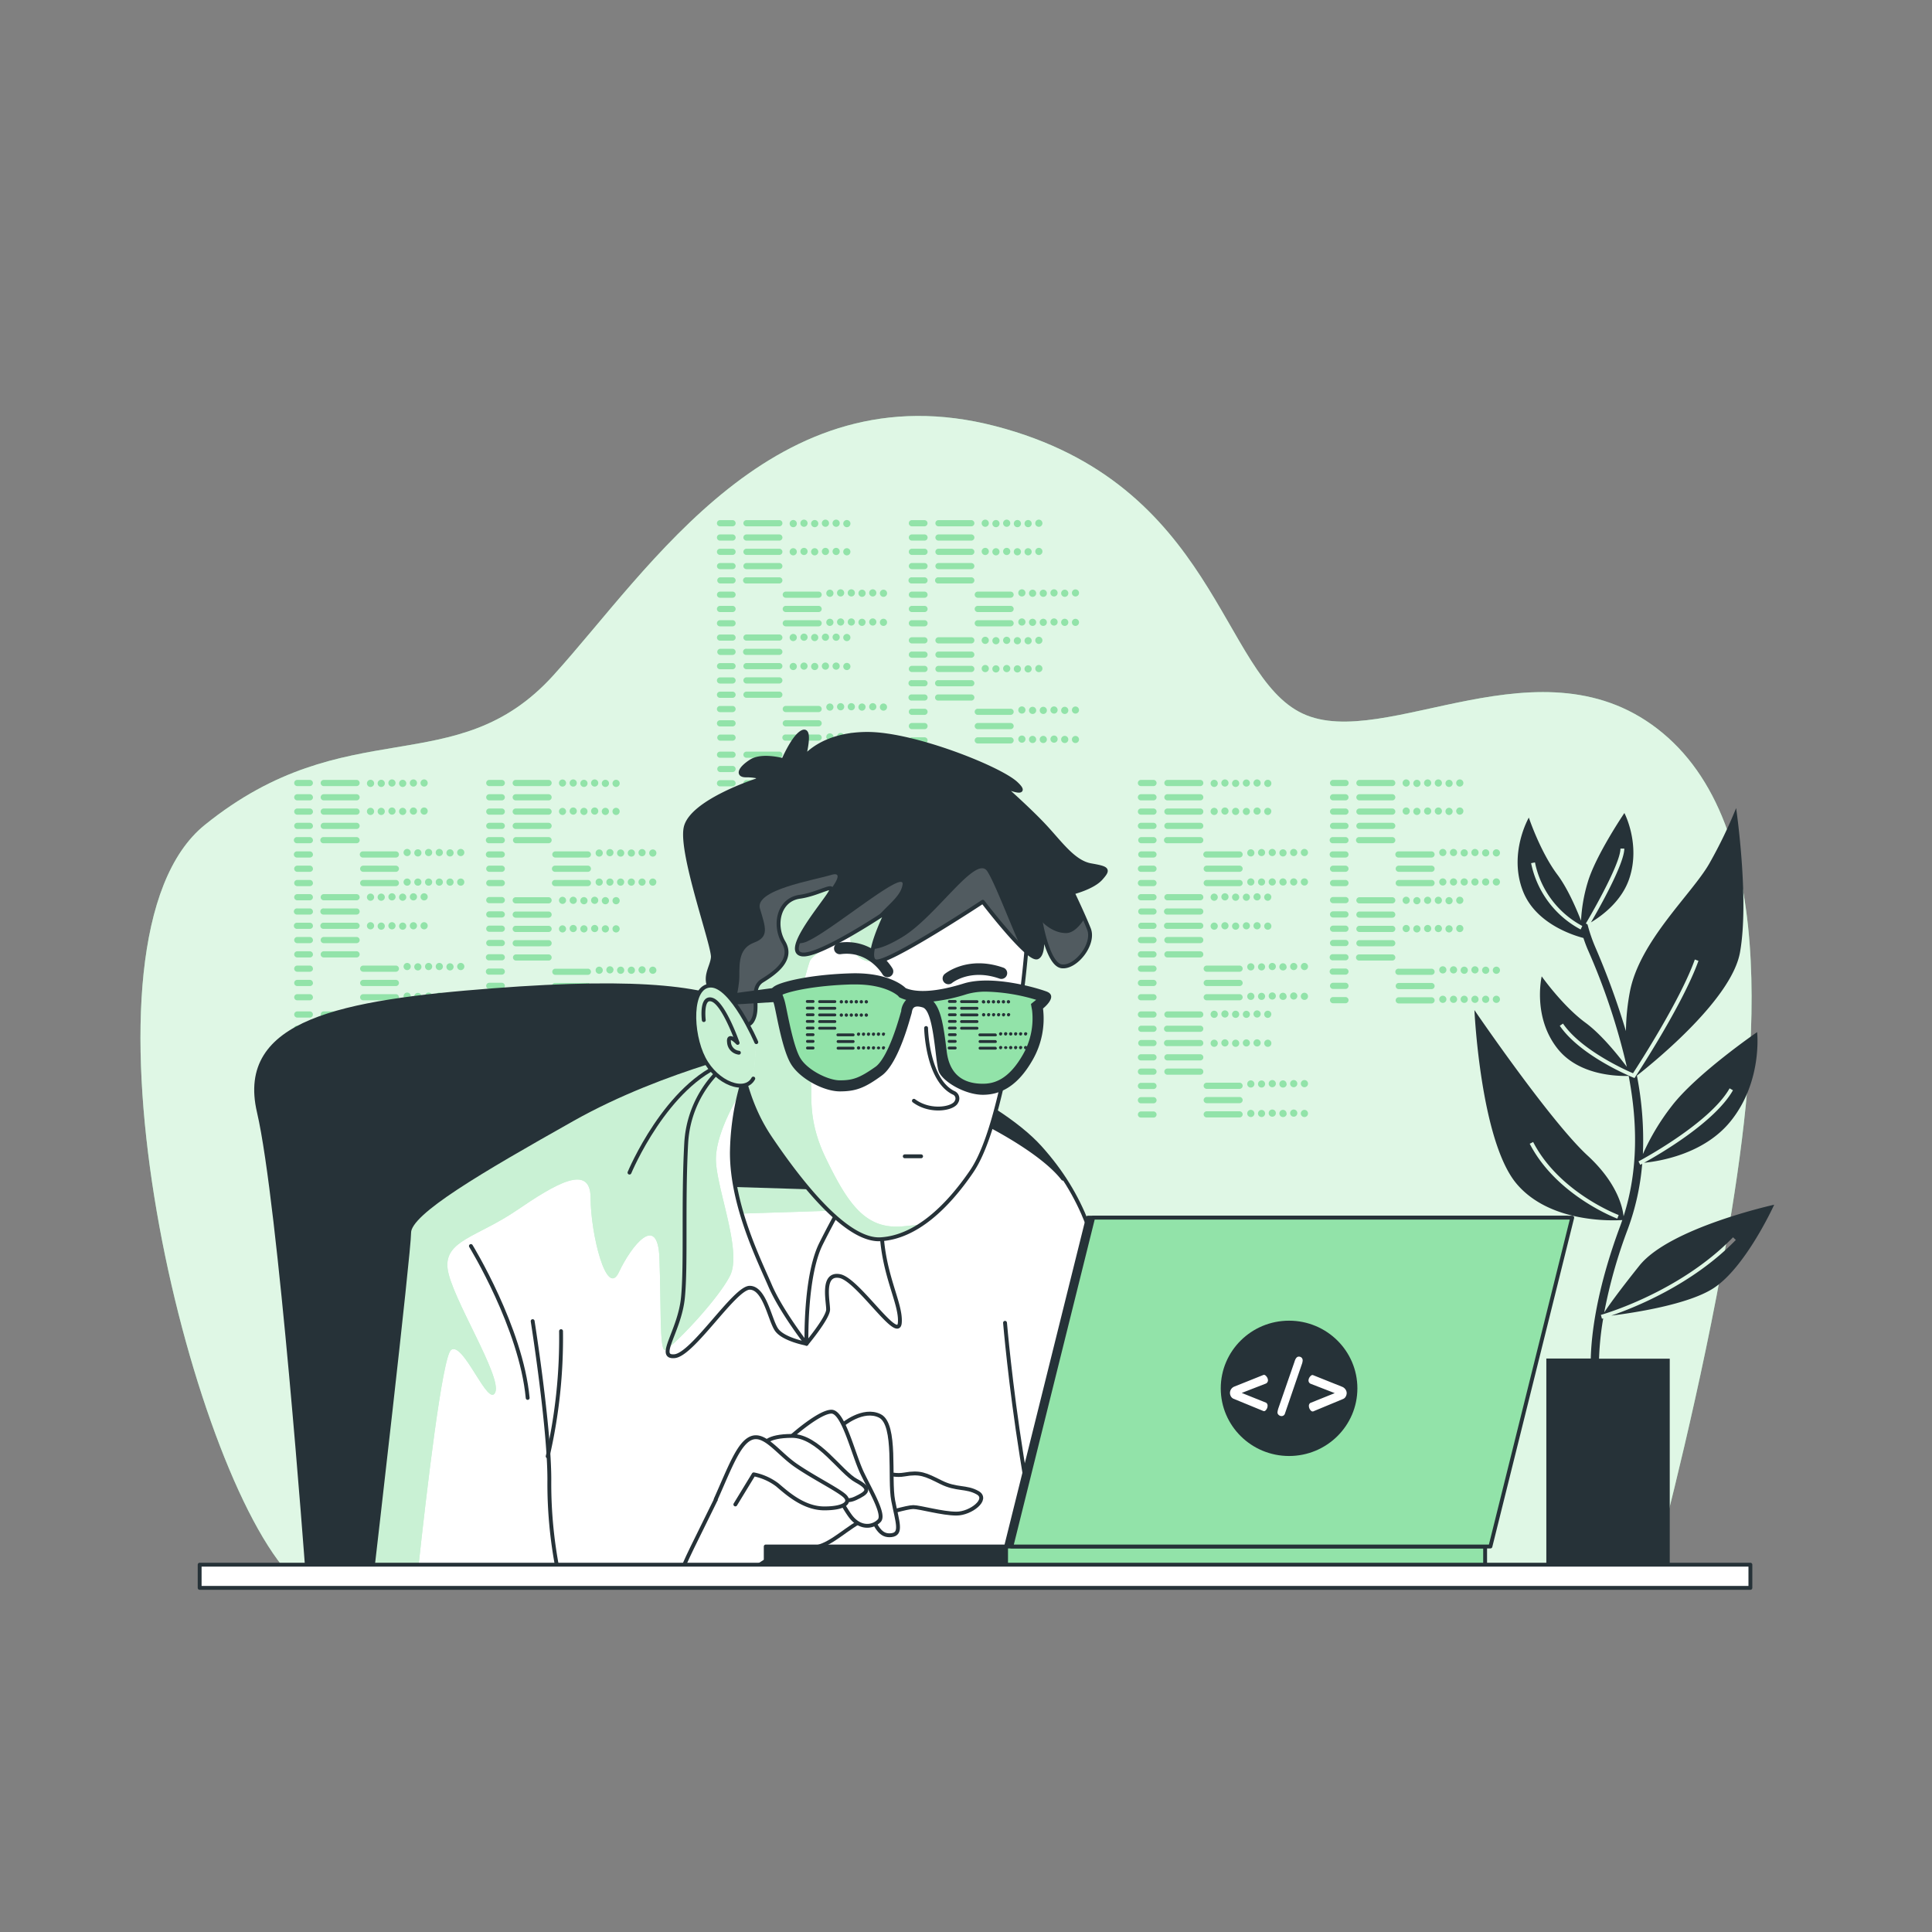 <svg xmlns="http://www.w3.org/2000/svg" xmlns:xlink="http://www.w3.org/1999/xlink" viewBox="0 0 500 500"><rect x="0" y="0" width="500" height="500" fill="#808080" stroke="none"/><defs><clipPath id="freepik--clip-path--inject-2"><path d="M200.49,270.2s-28.51,6.05-52.27,19.44S105.89,313.83,105.89,319s-9.51,87.26-9.51,87.26h216s-21.17-45.36-24.62-64.8-7.35-32-18.58-44.49S225.11,268.48,200.49,270.2Z" style="fill:#fff;stroke:#263238;stroke-linecap:round;stroke-linejoin:round"></path></clipPath><clipPath id="freepik--clip-path-2--inject-2"><path d="M191,273.23a28.46,28.46,0,0,0-13.4,22.46c-.86,15.55,0,31.54-.86,40.17s-6.91,15.56-2.16,15.12,15.55-17.71,19.44-17.71,5.18,8.21,6.91,10.8,7.8,3.68,7.8,3.68,5.59-6.7,5.59-8.86-1.73-9.51,3-8.64,15.11,17.28,15.55,12.09-4.76-13-4.76-25.48-6-27.22-14.68-36.29S199.84,272.56,191,273.23Z" style="fill:#fff;stroke:#263238;stroke-linecap:round;stroke-linejoin:round"></path></clipPath><clipPath id="freepik--clip-path-3--inject-2"><path d="M194.59,273.34a66.73,66.73,0,0,0-5.18,25c0,13.66,7.06,27.79,9.89,34.38s9.42,15.07,9.42,15.07-.48-17.42,3.76-25.9,8-14.6,8-14.6-5.18-5.18-12.72-16.95S194.59,273.34,194.59,273.34Z" style="fill:#fff;stroke:#263238;stroke-linecap:round;stroke-linejoin:round"></path></clipPath><clipPath id="freepik--clip-path-4--inject-2"><path d="M266.09,240.16s-1.31,19.35-3.4,26.15-5,27.73-11.25,36.88-14.38,17-23.54,17.53-21.44-15.7-28.51-26.16-7.84-20.92-10.2-31.12-2.87-22,.79-31.13,22-20.4,37.4-19.09,34.78,9.42,38.71,15.43A10.51,10.51,0,0,1,266.09,240.16Z" style="fill:#fff;stroke:#263238;stroke-linecap:round;stroke-linejoin:round"></path></clipPath><clipPath id="freepik--clip-path-5--inject-2"><path d="M195.73,202s-17,5.5-18.31,12.3,7.33,30.6,7.07,33.47-2.88,5.24,0,9.42,8.1,10.46,10.2,7.06-.79-8.37,2.61-10.46,8.11-5.49,5.49-9.94-1.3-11,4.19-11.77,10.2-4.44,7.32-.26-11.24,14.39-6.8,15.17,22-11,22-11-6,12-2.88,12.81,27.73-15.43,27.73-15.43,11.77,15.43,14.12,14.38.79-9.67.79-9.67,1.83,11.51,5.49,12,8.63-5.76,7.06-9.68S277.6,231,277.6,231s5.23-1.31,7.32-3.67,1.83-2.61-2.62-3.4-7.84-5.75-12-10.2-11-10.46-11-10.46,7.84,3.4,3.66-.52-26.42-12.82-38.45-12.82S208,196.22,208,196.22s2.09-7.85-.27-6.8-5,7.32-5,7.32-5.49-1.57-8.36.27-3.67,3.66-1.31,3.66a13.66,13.66,0,0,1,3.92.52Z" style="fill:#263238;stroke:#263238;stroke-linecap:round;stroke-linejoin:round"></path></clipPath><clipPath id="freepik--clip-path-6--inject-2"><path d="M195.73,269.71s-6.27-14.64-11.77-14.64-5.23,12.29-1.83,18.83,10.73,9.15,12.82,5.23" style="fill:#fff;stroke:#263238;stroke-linecap:round;stroke-linejoin:round"></path></clipPath></defs><g id="freepik--background-simple--inject-2"><path d="M427.77,406.92c2.93-11,12.51-47.91,19-85.31,7.76-44.64,14.55-106.14-16.49-131.92s-71.78,4.95-93.12-5-22.3-59.52-79.53-74.4S168.4,147,143.18,174.81,89.83,183.73,53,213.49c-36.46,29.44-5.54,162.69,21.42,193.43Z" style="fill:#92E3A9"></path><path d="M427.77,406.92c2.93-11,12.51-47.91,19-85.31,7.76-44.64,14.55-106.14-16.49-131.92s-71.78,4.95-93.12-5-22.3-59.52-79.53-74.4S168.4,147,143.18,174.81,89.83,183.73,53,213.49c-36.46,29.44-5.54,162.69,21.42,193.43Z" style="fill:#fff;opacity:0.7"></path></g><g id="freepik--Codes--inject-2"><path d="M298.52,203.44h-3.24a.8.8,0,0,1,0-1.6h3.24a.8.8,0,0,1,0,1.6Zm.8,2.9a.8.8,0,0,0-.8-.8h-3.24a.8.8,0,0,0,0,1.6h3.24A.8.8,0,0,0,299.32,206.34Zm0,3.7a.8.8,0,0,0-.8-.8h-3.24a.8.8,0,0,0,0,1.6h3.24A.8.8,0,0,0,299.32,210Zm0,3.7a.8.8,0,0,0-.8-.8h-3.24a.8.8,0,0,0,0,1.6h3.24A.8.8,0,0,0,299.32,213.74Zm0,3.7a.8.8,0,0,0-.8-.8h-3.24a.8.8,0,0,0,0,1.59h3.24A.79.79,0,0,0,299.32,217.44Zm0,3.69a.79.79,0,0,0-.8-.79h-3.24a.8.8,0,0,0,0,1.59h3.24A.8.8,0,0,0,299.32,221.13Zm0,3.7a.8.8,0,0,0-.8-.8h-3.24a.8.8,0,0,0,0,1.6h3.24A.8.8,0,0,0,299.32,224.83Zm0,3.7a.8.8,0,0,0-.8-.8h-3.24a.8.8,0,0,0,0,1.6h3.24A.8.8,0,0,0,299.32,228.53Zm12.1-25.89a.79.79,0,0,0-.79-.8h-8.5a.8.8,0,0,0,0,1.6h8.5A.79.79,0,0,0,311.42,202.64Zm0,3.7a.79.79,0,0,0-.79-.8h-8.5a.8.8,0,1,0,0,1.6h8.5A.79.79,0,0,0,311.42,206.34Zm0,3.7a.79.79,0,0,0-.79-.8h-8.5a.8.8,0,0,0,0,1.6h8.5A.79.79,0,0,0,311.42,210Zm0,3.7a.79.79,0,0,0-.79-.8h-8.5a.8.8,0,0,0,0,1.6h8.5A.79.79,0,0,0,311.42,213.74Zm0,3.7a.79.79,0,0,0-.79-.8h-8.5a.8.8,0,1,0,0,1.59h8.5A.79.79,0,0,0,311.42,217.44Zm10.18,3.69a.79.79,0,0,0-.8-.79h-8.5a.8.8,0,1,0,0,1.59h8.5A.8.8,0,0,0,321.6,221.13Zm0,3.7a.8.8,0,0,0-.8-.8h-8.5a.8.8,0,0,0,0,1.6h8.5A.8.8,0,0,0,321.6,224.83Zm0,3.7a.8.8,0,0,0-.8-.8h-8.5a.8.8,0,1,0,0,1.6h8.5A.8.8,0,0,0,321.6,228.53Zm-6.44-25.89a.93.93,0,0,0-1.85,0,.93.93,0,1,0,1.85,0Zm2.78,0a.93.93,0,1,0-.93.93A.93.93,0,0,0,317.94,202.64Zm2.77,0a.93.93,0,0,0-1.85,0,.93.93,0,1,0,1.85,0Zm2.77,0a.92.92,0,1,0-.92.93A.92.92,0,0,0,323.48,202.64Zm2.78,0a.93.93,0,1,0-.93.93A.93.93,0,0,0,326.26,202.64Zm2.77,0a.93.93,0,0,0-1.85,0,.93.93,0,1,0,1.85,0ZM315.16,210a.93.93,0,1,0-.92.92A.93.93,0,0,0,315.16,210Zm2.78,0a.93.93,0,1,0-1.85,0,.93.93,0,0,0,1.85,0Zm2.77,0a.93.93,0,1,0-.92.92A.93.93,0,0,0,320.71,210Zm2.77,0a.92.92,0,1,0-.92.92A.93.93,0,0,0,323.48,210Zm2.78,0a.93.93,0,1,0-1.85,0,.93.93,0,0,0,1.85,0Zm2.77,0a.93.93,0,1,0-.92.92A.93.93,0,0,0,329,210Zm-4.39,10.63a.93.93,0,0,0-1.85,0,.93.93,0,1,0,1.85,0Zm2.77,0a.92.92,0,1,0-.92.93A.92.92,0,0,0,327.41,220.67Zm2.78,0a.93.93,0,1,0-.93.93A.93.93,0,0,0,330.19,220.67Zm2.77,0a.93.93,0,0,0-1.85,0,.93.93,0,1,0,1.85,0Zm2.78,0a.93.93,0,1,0-.93.93A.93.93,0,0,0,335.74,220.67Zm2.77,0a.93.93,0,1,0-.93.93A.92.92,0,0,0,338.51,220.67Zm-13.87,7.63a.93.93,0,1,0-.92.92A.92.92,0,0,0,324.64,228.3Zm2.77,0a.92.92,0,1,0-.92.92A.92.92,0,0,0,327.41,228.3Zm2.78,0a.93.93,0,1,0-.93.92A.93.93,0,0,0,330.19,228.3Zm2.77,0a.93.93,0,1,0-.92.92A.92.92,0,0,0,333,228.3Zm2.78,0a.93.93,0,1,0-.93.92A.93.93,0,0,0,335.74,228.3Zm2.77,0a.93.93,0,1,0-.93.92A.92.92,0,0,0,338.51,228.3Z" style="fill:#92E3A9"></path><path d="M298.52,233h-3.24a.8.8,0,0,1,0-1.6h3.24a.8.8,0,1,1,0,1.6Zm.8,2.9a.8.8,0,0,0-.8-.8h-3.24a.8.8,0,0,0,0,1.59h3.24A.79.79,0,0,0,299.32,235.94Zm0,3.69a.79.79,0,0,0-.8-.79h-3.24a.8.8,0,0,0,0,1.59h3.24A.8.8,0,0,0,299.32,239.63Zm0,3.7a.8.8,0,0,0-.8-.8h-3.24a.8.8,0,0,0,0,1.6h3.24A.8.8,0,0,0,299.32,243.33Zm0,3.7a.8.8,0,0,0-.8-.8h-3.24a.8.8,0,0,0,0,1.6h3.24A.8.8,0,0,0,299.32,247Zm0,3.7a.8.8,0,0,0-.8-.8h-3.24a.8.8,0,0,0,0,1.6h3.24A.8.8,0,0,0,299.32,250.73Zm0,3.7a.8.8,0,0,0-.8-.8h-3.24a.8.8,0,0,0,0,1.6h3.24A.8.8,0,0,0,299.32,254.43Zm0,3.7a.8.8,0,0,0-.8-.8h-3.24a.79.79,0,0,0-.79.8.79.79,0,0,0,.79.79h3.24A.79.79,0,0,0,299.32,258.13Zm12.1-25.89a.79.79,0,0,0-.79-.8h-8.5a.8.8,0,0,0,0,1.6h8.5A.79.79,0,0,0,311.42,232.24Zm0,3.7a.79.79,0,0,0-.79-.8h-8.5a.8.8,0,1,0,0,1.59h8.5A.79.79,0,0,0,311.42,235.94Zm0,3.69a.79.79,0,0,0-.79-.79h-8.5a.8.8,0,1,0,0,1.59h8.5A.79.79,0,0,0,311.42,239.63Zm0,3.7a.79.79,0,0,0-.79-.8h-8.5a.8.8,0,0,0,0,1.6h8.5A.79.79,0,0,0,311.42,243.33Zm0,3.7a.79.79,0,0,0-.79-.8h-8.5a.8.8,0,0,0,0,1.6h8.5A.79.79,0,0,0,311.42,247Zm10.18,3.7a.8.8,0,0,0-.8-.8h-8.5a.8.8,0,1,0,0,1.6h8.5A.8.8,0,0,0,321.6,250.73Zm0,3.7a.8.8,0,0,0-.8-.8h-8.5a.8.8,0,0,0,0,1.6h8.5A.8.8,0,0,0,321.6,254.43Zm0,3.7a.8.8,0,0,0-.8-.8h-8.5a.8.8,0,0,0-.8.8.79.79,0,0,0,.8.79h8.5A.79.79,0,0,0,321.6,258.13Zm-6.44-25.89a.93.93,0,1,0-.92.92A.93.93,0,0,0,315.16,232.24Zm2.78,0a.93.93,0,1,0-1.85,0,.93.93,0,0,0,1.85,0Zm2.77,0a.93.93,0,1,0-.92.92A.93.93,0,0,0,320.71,232.24Zm2.77,0a.92.92,0,1,0-.92.92A.93.93,0,0,0,323.48,232.24Zm2.78,0a.93.93,0,1,0-1.85,0,.93.93,0,0,0,1.85,0Zm2.77,0a.93.93,0,1,0-.92.92A.93.93,0,0,0,329,232.24Zm-13.87,7.39a.93.93,0,0,0-1.85,0,.93.93,0,1,0,1.85,0Zm2.78,0a.93.93,0,1,0-.93.93A.93.93,0,0,0,317.94,239.63Zm2.77,0a.93.93,0,0,0-1.85,0,.93.93,0,1,0,1.85,0Zm2.77,0a.92.92,0,1,0-.92.93A.92.92,0,0,0,323.48,239.63Zm2.78,0a.93.93,0,1,0-.93.93A.93.93,0,0,0,326.26,239.63Zm2.77,0a.93.93,0,0,0-1.85,0,.93.93,0,1,0,1.85,0Zm-4.39,10.64a.93.93,0,1,0-.92.92A.93.93,0,0,0,324.64,250.27Zm2.77,0a.92.92,0,1,0-.92.92A.93.93,0,0,0,327.41,250.27Zm2.78,0a.93.93,0,1,0-1.85,0,.93.93,0,0,0,1.85,0Zm2.77,0a.93.93,0,1,0-.92.92A.93.93,0,0,0,333,250.27Zm2.78,0a.93.93,0,1,0-1.85,0,.93.93,0,0,0,1.85,0Zm2.77,0a.93.93,0,1,0-1.85,0,.93.93,0,0,0,1.85,0Zm-13.87,7.63a.93.93,0,1,0-.92.92A.92.92,0,0,0,324.64,257.9Zm2.77,0a.92.92,0,1,0-.92.92A.92.92,0,0,0,327.41,257.9Zm2.78,0a.93.93,0,1,0-1.85,0,.93.93,0,0,0,1.85,0Zm2.77,0a.93.93,0,1,0-.92.92A.92.92,0,0,0,333,257.9Zm2.78,0a.93.93,0,1,0-1.85,0,.93.93,0,0,0,1.85,0Zm2.77,0a.93.93,0,1,0-.93.92A.92.92,0,0,0,338.51,257.9Z" style="fill:#92E3A9"></path><path d="M298.52,263.35h-3.24a.8.8,0,0,1,0-1.6h3.24a.8.8,0,0,1,0,1.6Zm.8,2.9a.8.8,0,0,0-.8-.8h-3.24a.8.8,0,0,0,0,1.59h3.24A.79.79,0,0,0,299.32,266.25Zm0,3.69a.79.79,0,0,0-.8-.79h-3.24a.8.8,0,0,0,0,1.59h3.24A.8.8,0,0,0,299.32,269.94Zm0,3.7a.8.8,0,0,0-.8-.8h-3.24a.8.8,0,0,0,0,1.6h3.24A.8.8,0,0,0,299.32,273.64Zm0,3.7a.8.8,0,0,0-.8-.8h-3.24a.8.8,0,0,0,0,1.6h3.24A.8.8,0,0,0,299.32,277.34Zm0,3.7a.8.8,0,0,0-.8-.8h-3.24a.8.8,0,0,0,0,1.6h3.24A.8.8,0,0,0,299.32,281Zm0,3.7a.8.8,0,0,0-.8-.8h-3.24a.8.8,0,0,0,0,1.6h3.24A.8.8,0,0,0,299.32,284.74Zm0,3.7a.8.8,0,0,0-.8-.8h-3.24a.79.79,0,0,0-.79.8.79.79,0,0,0,.79.79h3.24A.79.79,0,0,0,299.32,288.44Zm12.1-25.89a.79.79,0,0,0-.79-.8h-8.5a.8.8,0,0,0,0,1.6h8.5A.79.79,0,0,0,311.42,262.55Zm0,3.7a.79.79,0,0,0-.79-.8h-8.5a.8.8,0,1,0,0,1.59h8.5A.79.79,0,0,0,311.42,266.25Zm0,3.69a.79.79,0,0,0-.79-.79h-8.5a.8.8,0,1,0,0,1.59h8.5A.79.79,0,0,0,311.42,269.94Zm0,3.7a.79.79,0,0,0-.79-.8h-8.5a.8.8,0,0,0,0,1.6h8.5A.79.79,0,0,0,311.42,273.64Zm0,3.7a.79.79,0,0,0-.79-.8h-8.5a.8.8,0,0,0,0,1.6h8.5A.79.79,0,0,0,311.42,277.34ZM321.6,281a.8.8,0,0,0-.8-.8h-8.5a.8.8,0,1,0,0,1.6h8.5A.8.8,0,0,0,321.6,281Zm0,3.7a.8.8,0,0,0-.8-.8h-8.5a.8.8,0,1,0,0,1.6h8.5A.8.8,0,0,0,321.6,284.74Zm0,3.7a.8.8,0,0,0-.8-.8h-8.5a.8.8,0,0,0-.8.8.79.79,0,0,0,.8.79h8.5A.79.79,0,0,0,321.6,288.44Zm-6.44-25.89a.93.93,0,1,0-.92.92A.93.93,0,0,0,315.16,262.55Zm2.78,0a.93.93,0,1,0-1.85,0,.93.93,0,0,0,1.85,0Zm2.77,0a.93.93,0,1,0-.92.92A.93.93,0,0,0,320.71,262.55Zm2.77,0a.92.92,0,1,0-.92.92A.93.93,0,0,0,323.48,262.55Zm2.78,0a.93.93,0,1,0-1.85,0,.93.93,0,0,0,1.85,0Zm2.77,0a.93.93,0,1,0-.92.92A.93.93,0,0,0,329,262.55Zm-13.87,7.39a.93.93,0,0,0-1.85,0,.93.93,0,1,0,1.85,0Zm2.78,0a.93.93,0,1,0-.93.93A.93.93,0,0,0,317.94,269.94Zm2.77,0a.93.93,0,0,0-1.85,0,.93.93,0,1,0,1.85,0Zm2.77,0a.92.92,0,1,0-.92.93A.92.92,0,0,0,323.48,269.94Zm2.78,0a.93.93,0,1,0-.93.93A.93.93,0,0,0,326.26,269.94Zm2.77,0a.93.93,0,0,0-1.85,0,.93.93,0,1,0,1.85,0Zm-4.39,10.64a.93.93,0,1,0-.92.92A.93.93,0,0,0,324.64,280.58Zm2.77,0a.92.92,0,1,0-.92.92A.93.93,0,0,0,327.41,280.58Zm2.78,0a.93.93,0,1,0-1.85,0,.93.93,0,0,0,1.85,0Zm2.77,0a.93.93,0,1,0-.92.92A.93.93,0,0,0,333,280.58Zm2.78,0a.93.93,0,1,0-1.85,0,.93.93,0,0,0,1.85,0Zm2.77,0a.93.93,0,1,0-1.85,0,.93.93,0,0,0,1.85,0Zm-13.87,7.63a.93.93,0,1,0-.92.92A.92.92,0,0,0,324.64,288.21Zm2.77,0a.92.92,0,1,0-.92.92A.92.92,0,0,0,327.41,288.21Zm2.78,0a.93.93,0,1,0-1.85,0,.93.93,0,0,0,1.85,0Zm2.77,0a.93.93,0,1,0-.92.92A.92.92,0,0,0,333,288.21Zm2.78,0a.93.93,0,1,0-1.85,0,.93.93,0,0,0,1.85,0Zm2.77,0a.93.93,0,1,0-.93.92A.92.92,0,0,0,338.51,288.21Z" style="fill:#92E3A9"></path><path d="M348.2,203.44H345a.8.8,0,0,1,0-1.6h3.23a.8.8,0,1,1,0,1.6Zm.8,2.9a.8.8,0,0,0-.8-.8H345a.8.8,0,0,0,0,1.6h3.23A.8.8,0,0,0,349,206.34Zm0,3.7a.8.8,0,0,0-.8-.8H345a.8.8,0,0,0,0,1.6h3.23A.8.8,0,0,0,349,210Zm0,3.7a.8.8,0,0,0-.8-.8H345a.8.8,0,0,0,0,1.6h3.23A.8.8,0,0,0,349,213.74Zm0,3.7a.79.79,0,0,0-.8-.8H345a.8.8,0,1,0,0,1.59h3.23A.79.79,0,0,0,349,217.44Zm0,3.69a.79.79,0,0,0-.8-.79H345a.8.8,0,1,0,0,1.59h3.23A.79.79,0,0,0,349,221.13Zm0,3.7a.8.8,0,0,0-.8-.8H345a.8.8,0,0,0,0,1.6h3.23A.8.8,0,0,0,349,224.83Zm0,3.7a.8.8,0,0,0-.8-.8H345a.8.8,0,0,0,0,1.6h3.23A.8.8,0,0,0,349,228.53Zm12.11-25.89a.8.8,0,0,0-.8-.8h-8.49a.8.8,0,0,0,0,1.6h8.49A.8.8,0,0,0,361.11,202.64Zm0,3.7a.8.8,0,0,0-.8-.8h-8.49a.8.8,0,0,0,0,1.6h8.49A.8.8,0,0,0,361.11,206.34Zm0,3.7a.8.8,0,0,0-.8-.8h-8.49a.8.8,0,0,0,0,1.6h8.49A.8.8,0,0,0,361.11,210Zm0,3.7a.8.8,0,0,0-.8-.8h-8.49a.8.8,0,0,0,0,1.6h8.49A.8.8,0,0,0,361.11,213.74Zm0,3.7a.8.8,0,0,0-.8-.8h-8.49a.8.8,0,1,0,0,1.59h8.49A.79.79,0,0,0,361.11,217.44Zm10.17,3.69a.79.79,0,0,0-.8-.79H362a.8.8,0,1,0,0,1.59h8.49A.8.8,0,0,0,371.28,221.13Zm0,3.7a.8.8,0,0,0-.8-.8H362a.8.8,0,0,0,0,1.6h8.49A.8.8,0,0,0,371.28,224.83Zm0,3.7a.8.8,0,0,0-.8-.8H362a.8.8,0,0,0,0,1.6h8.49A.8.8,0,0,0,371.28,228.53Zm-6.43-25.89a.93.93,0,1,0-.93.93A.93.93,0,0,0,364.85,202.64Zm2.77,0a.93.93,0,0,0-1.85,0,.93.93,0,1,0,1.85,0Zm2.78,0a.93.93,0,1,0-.93.93A.93.93,0,0,0,370.4,202.64Zm2.77,0a.93.93,0,1,0-.93.93A.92.92,0,0,0,373.17,202.64Zm2.77,0a.93.93,0,0,0-1.85,0,.93.93,0,1,0,1.85,0Zm2.78,0a.93.93,0,1,0-.93.93A.93.93,0,0,0,378.72,202.64ZM364.85,210a.93.93,0,1,0-1.85,0,.93.93,0,0,0,1.85,0Zm2.77,0a.93.93,0,1,0-.92.92A.93.93,0,0,0,367.62,210Zm2.78,0a.93.93,0,1,0-1.85,0,.93.93,0,0,0,1.85,0Zm2.77,0a.93.93,0,1,0-1.85,0,.93.93,0,0,0,1.85,0Zm2.77,0a.93.93,0,1,0-.92.92A.93.93,0,0,0,375.94,210Zm2.78,0a.93.93,0,1,0-1.85,0,.93.93,0,0,0,1.85,0Zm-4.39,10.63a.93.93,0,1,0-.93.93A.93.93,0,0,0,374.33,220.67Zm2.77,0a.93.93,0,1,0-.93.93A.93.93,0,0,0,377.1,220.67Zm2.77,0a.93.93,0,0,0-1.85,0,.93.93,0,1,0,1.85,0Zm2.78,0a.93.93,0,1,0-.93.93A.93.93,0,0,0,382.65,220.67Zm2.77,0a.93.93,0,0,0-1.85,0,.93.93,0,1,0,1.85,0Zm2.77,0a.93.93,0,0,0-1.85,0,.93.93,0,1,0,1.85,0Zm-13.86,7.63a.93.93,0,1,0-.93.92A.93.93,0,0,0,374.33,228.3Zm2.77,0a.93.93,0,1,0-.93.92A.93.93,0,0,0,377.1,228.3Zm2.77,0a.93.93,0,1,0-.92.92A.92.92,0,0,0,379.87,228.3Zm2.78,0a.93.93,0,1,0-.93.92A.93.93,0,0,0,382.65,228.3Zm2.77,0a.93.93,0,1,0-.92.92A.92.92,0,0,0,385.42,228.3Zm2.77,0a.93.93,0,1,0-.92.92A.92.92,0,0,0,388.19,228.3Z" style="fill:#92E3A9"></path><path d="M348.2,233.75H345a.8.8,0,0,1,0-1.6h3.23a.8.8,0,1,1,0,1.6Zm.8,2.9a.8.8,0,0,0-.8-.8H345a.8.8,0,0,0,0,1.6h3.23A.8.8,0,0,0,349,236.65Zm0,3.7a.8.8,0,0,0-.8-.8H345a.8.8,0,0,0,0,1.6h3.23A.8.8,0,0,0,349,240.35Zm0,3.7a.8.8,0,0,0-.8-.8H345a.8.8,0,0,0,0,1.6h3.23A.8.8,0,0,0,349,244.05Zm0,3.7a.79.79,0,0,0-.8-.8H345a.8.8,0,1,0,0,1.59h3.23A.79.79,0,0,0,349,247.75Zm0,3.69a.79.79,0,0,0-.8-.79H345a.8.8,0,1,0,0,1.59h3.23A.79.79,0,0,0,349,251.44Zm0,3.7a.8.8,0,0,0-.8-.8H345a.8.8,0,0,0,0,1.6h3.23A.8.8,0,0,0,349,255.14Zm0,3.7a.8.8,0,0,0-.8-.8H345a.8.8,0,0,0,0,1.6h3.23A.8.8,0,0,0,349,258.84ZM361.11,233a.8.8,0,0,0-.8-.8h-8.49a.8.8,0,0,0,0,1.6h8.49A.8.8,0,0,0,361.11,233Zm0,3.7a.8.8,0,0,0-.8-.8h-8.49a.8.8,0,0,0,0,1.6h8.49A.8.8,0,0,0,361.11,236.65Zm0,3.7a.8.8,0,0,0-.8-.8h-8.49a.8.8,0,0,0,0,1.6h8.49A.8.8,0,0,0,361.11,240.35Zm0,3.7a.8.8,0,0,0-.8-.8h-8.49a.8.8,0,0,0,0,1.6h8.49A.8.8,0,0,0,361.11,244.05Zm0,3.7a.8.8,0,0,0-.8-.8h-8.49a.8.8,0,1,0,0,1.59h8.49A.79.79,0,0,0,361.11,247.75Zm10.17,3.69a.79.79,0,0,0-.8-.79H362a.8.8,0,1,0,0,1.59h8.49A.8.8,0,0,0,371.28,251.44Zm0,3.7a.8.8,0,0,0-.8-.8H362a.8.8,0,0,0,0,1.6h8.49A.8.8,0,0,0,371.28,255.14Zm0,3.7a.8.8,0,0,0-.8-.8H362a.8.8,0,0,0,0,1.6h8.49A.8.8,0,0,0,371.28,258.84ZM364.85,233a.93.93,0,1,0-.93.93A.93.93,0,0,0,364.85,233Zm2.77,0a.93.93,0,0,0-1.85,0,.93.93,0,1,0,1.85,0Zm2.78,0a.93.93,0,1,0-.93.93A.93.93,0,0,0,370.4,233Zm2.77,0a.93.93,0,1,0-.93.93A.92.92,0,0,0,373.17,233Zm2.77,0a.93.93,0,0,0-1.85,0,.93.93,0,1,0,1.85,0Zm2.78,0a.93.93,0,1,0-.93.93A.93.93,0,0,0,378.72,233Zm-13.87,7.4a.93.93,0,1,0-1.85,0,.93.93,0,0,0,1.85,0Zm2.77,0a.93.93,0,1,0-.92.92A.93.93,0,0,0,367.62,240.35Zm2.78,0a.93.93,0,1,0-1.85,0,.93.93,0,0,0,1.85,0Zm2.77,0a.93.93,0,1,0-1.85,0,.93.93,0,0,0,1.85,0Zm2.77,0a.93.93,0,1,0-.92.92A.93.93,0,0,0,375.94,240.35Zm2.78,0a.93.93,0,1,0-1.85,0,.93.93,0,0,0,1.85,0ZM374.33,251a.93.93,0,1,0-.93.93A.93.93,0,0,0,374.33,251Zm2.77,0a.93.93,0,1,0-.93.93A.93.93,0,0,0,377.1,251Zm2.77,0a.93.93,0,0,0-1.85,0,.93.93,0,1,0,1.85,0Zm2.78,0a.93.93,0,1,0-.93.93A.93.93,0,0,0,382.65,251Zm2.77,0a.93.93,0,0,0-1.85,0,.93.93,0,1,0,1.85,0Zm2.77,0a.93.93,0,0,0-1.85,0,.93.93,0,1,0,1.85,0Zm-13.86,7.63a.93.93,0,1,0-.93.92A.93.93,0,0,0,374.33,258.61Zm2.77,0a.93.93,0,1,0-.93.92A.93.93,0,0,0,377.1,258.61Zm2.77,0a.93.93,0,1,0-.92.92A.92.92,0,0,0,379.87,258.61Zm2.78,0a.93.93,0,1,0-.93.92A.93.93,0,0,0,382.65,258.61Zm2.77,0a.93.93,0,1,0-.92.92A.92.92,0,0,0,385.42,258.61Zm2.77,0a.93.93,0,1,0-.92.92A.92.92,0,0,0,388.19,258.61Z" style="fill:#92E3A9"></path><path d="M189.58,136.21h-3.24a.8.8,0,0,1,0-1.6h3.24a.8.8,0,0,1,0,1.6Zm.8,2.9a.8.8,0,0,0-.8-.8h-3.24a.8.8,0,0,0,0,1.6h3.24A.8.8,0,0,0,190.38,139.11Zm0,3.7a.8.8,0,0,0-.8-.8h-3.24a.8.8,0,0,0,0,1.6h3.24A.8.8,0,0,0,190.38,142.81Zm0,3.7a.8.8,0,0,0-.8-.8h-3.24a.79.79,0,0,0-.79.8.79.79,0,0,0,.79.79h3.24A.79.79,0,0,0,190.38,146.51Zm0,3.69a.79.79,0,0,0-.8-.79h-3.24a.8.8,0,0,0,0,1.59h3.24A.8.8,0,0,0,190.38,150.2Zm0,3.7a.79.79,0,0,0-.8-.79h-3.24a.79.79,0,0,0-.79.79.79.79,0,0,0,.79.8h3.24A.8.8,0,0,0,190.38,153.9Zm0,3.7a.8.8,0,0,0-.8-.8h-3.24a.8.8,0,0,0,0,1.6h3.24A.8.8,0,0,0,190.38,157.6Zm0,3.7a.8.8,0,0,0-.8-.8h-3.24a.8.8,0,0,0,0,1.6h3.24A.8.8,0,0,0,190.38,161.3Zm12.11-25.89a.8.8,0,0,0-.8-.8h-8.5a.8.8,0,0,0,0,1.6h8.5A.8.8,0,0,0,202.49,135.41Zm0,3.7a.8.8,0,0,0-.8-.8h-8.5a.8.8,0,1,0,0,1.6h8.5A.8.8,0,0,0,202.49,139.11Zm0,3.7a.8.8,0,0,0-.8-.8h-8.5a.8.8,0,0,0,0,1.6h8.5A.8.8,0,0,0,202.49,142.81Zm0,3.7a.8.8,0,0,0-.8-.8h-8.5a.8.8,0,0,0-.8.8.79.79,0,0,0,.8.79h8.5A.79.79,0,0,0,202.49,146.51Zm0,3.69a.79.79,0,0,0-.8-.79h-8.5a.8.8,0,1,0,0,1.59h8.5A.8.8,0,0,0,202.49,150.2Zm10.17,3.7a.79.79,0,0,0-.8-.79h-8.5a.79.79,0,0,0-.8.79.8.8,0,0,0,.8.8h8.5A.8.8,0,0,0,212.66,153.9Zm0,3.7a.8.8,0,0,0-.8-.8h-8.5a.8.8,0,0,0,0,1.6h8.5A.8.8,0,0,0,212.66,157.6Zm0,3.7a.8.8,0,0,0-.8-.8h-8.5a.8.8,0,1,0,0,1.6h8.5A.8.8,0,0,0,212.66,161.3Zm-6.44-25.89a.93.93,0,0,0-1.85,0,.93.93,0,1,0,1.85,0Zm2.78,0a.93.93,0,1,0-.93.93A.93.93,0,0,0,209,135.41Zm2.77,0a.93.93,0,0,0-1.85,0,.93.93,0,1,0,1.85,0Zm2.78,0a.93.93,0,1,0-.93.93A.93.93,0,0,0,214.55,135.41Zm2.77,0a.93.93,0,1,0-.93.93A.92.92,0,0,0,217.32,135.41Zm2.77,0a.93.93,0,0,0-1.85,0,.93.93,0,1,0,1.85,0Zm-13.87,7.4a.93.93,0,1,0-.92.92A.93.93,0,0,0,206.22,142.81Zm2.78,0a.93.93,0,1,0-1.85,0,.93.93,0,0,0,1.85,0Zm2.77,0a.93.93,0,1,0-.92.92A.93.93,0,0,0,211.77,142.81Zm2.78,0a.93.93,0,1,0-1.85,0,.93.93,0,0,0,1.85,0Zm2.77,0a.93.93,0,1,0-1.85,0,.93.93,0,0,0,1.85,0Zm2.77,0a.93.93,0,1,0-.92.92A.93.93,0,0,0,220.09,142.81Zm-4.39,10.63a.93.93,0,0,0-1.85,0,.93.93,0,1,0,1.85,0Zm2.78,0a.93.93,0,1,0-.93.93A.93.93,0,0,0,218.48,153.44Zm2.77,0a.93.93,0,1,0-.93.93A.93.93,0,0,0,221.25,153.44Zm2.77,0a.93.93,0,0,0-1.85,0,.93.93,0,1,0,1.85,0Zm2.78,0a.93.93,0,1,0-.93.93A.93.93,0,0,0,226.8,153.44Zm2.77,0a.93.93,0,0,0-1.85,0,.93.93,0,1,0,1.85,0Zm-13.87,7.63a.93.93,0,1,0-.92.92A.93.93,0,0,0,215.7,161.07Zm2.78,0a.93.93,0,1,0-1.85,0,.93.93,0,0,0,1.85,0Zm2.77,0a.93.93,0,1,0-1.85,0,.93.93,0,0,0,1.85,0Zm2.77,0a.93.93,0,1,0-.92.92A.93.93,0,0,0,224,161.07Zm2.78,0a.93.93,0,1,0-1.85,0,.93.93,0,0,0,1.85,0Zm2.77,0a.93.93,0,1,0-.92.92A.93.93,0,0,0,229.57,161.07Z" style="fill:#92E3A9"></path><path d="M189.58,165.8h-3.24a.79.79,0,0,1-.79-.79.79.79,0,0,1,.79-.8h3.24a.8.8,0,0,1,.8.8A.79.79,0,0,1,189.58,165.8Zm.8,2.9a.79.79,0,0,0-.8-.79h-3.24a.8.8,0,0,0,0,1.59h3.24A.8.8,0,0,0,190.38,168.7Zm0,3.7a.79.79,0,0,0-.8-.79h-3.24a.79.79,0,0,0-.79.79.79.79,0,0,0,.79.8h3.24A.8.8,0,0,0,190.38,172.4Zm0,3.7a.8.8,0,0,0-.8-.8h-3.24a.8.8,0,0,0,0,1.6h3.24A.8.8,0,0,0,190.38,176.1Zm0,3.7a.8.8,0,0,0-.8-.8h-3.24a.8.8,0,0,0,0,1.6h3.24A.8.8,0,0,0,190.38,179.8Zm0,3.7a.8.8,0,0,0-.8-.8h-3.24a.8.8,0,0,0,0,1.6h3.24A.8.8,0,0,0,190.38,183.5Zm0,3.7a.8.8,0,0,0-.8-.8h-3.24a.8.8,0,0,0,0,1.6h3.24A.8.8,0,0,0,190.38,187.2Zm0,3.7a.8.8,0,0,0-.8-.8h-3.24a.8.8,0,0,0,0,1.59h3.24A.79.79,0,0,0,190.38,190.9ZM202.49,165a.8.8,0,0,0-.8-.8h-8.5a.8.8,0,0,0-.8.8.79.79,0,0,0,.8.79h8.5A.79.79,0,0,0,202.49,165Zm0,3.69a.79.79,0,0,0-.8-.79h-8.5a.8.8,0,1,0,0,1.59h8.5A.8.8,0,0,0,202.49,168.7Zm0,3.7a.79.79,0,0,0-.8-.79h-8.5a.79.79,0,0,0-.8.79.8.8,0,0,0,.8.8h8.5A.8.8,0,0,0,202.49,172.4Zm0,3.7a.8.8,0,0,0-.8-.8h-8.5a.8.8,0,1,0,0,1.6h8.5A.8.8,0,0,0,202.49,176.1Zm0,3.7a.8.8,0,0,0-.8-.8h-8.5a.8.8,0,1,0,0,1.6h8.5A.8.8,0,0,0,202.49,179.8Zm10.17,3.7a.8.8,0,0,0-.8-.8h-8.5a.8.8,0,0,0,0,1.6h8.5A.8.8,0,0,0,212.66,183.5Zm0,3.7a.8.8,0,0,0-.8-.8h-8.5a.8.8,0,1,0,0,1.6h8.5A.8.8,0,0,0,212.66,187.2Zm0,3.7a.8.8,0,0,0-.8-.8h-8.5a.8.8,0,1,0,0,1.59h8.5A.79.79,0,0,0,212.66,190.9ZM206.22,165a.93.93,0,1,0-.92.92A.93.93,0,0,0,206.22,165Zm2.78,0a.93.93,0,1,0-1.85,0,.93.93,0,0,0,1.85,0Zm2.77,0a.93.93,0,1,0-.92.92A.93.93,0,0,0,211.77,165Zm2.78,0a.93.93,0,1,0-1.85,0,.93.93,0,0,0,1.85,0Zm2.77,0a.93.93,0,1,0-1.85,0,.93.93,0,0,0,1.85,0Zm2.77,0a.93.93,0,1,0-.92.92A.93.93,0,0,0,220.09,165Zm-13.87,7.39a.93.93,0,0,0-1.85,0,.93.93,0,1,0,1.85,0Zm2.78,0a.93.93,0,1,0-.93.93A.93.93,0,0,0,209,172.4Zm2.77,0a.93.93,0,0,0-1.85,0,.93.93,0,1,0,1.85,0Zm2.78,0a.93.93,0,1,0-.93.93A.93.93,0,0,0,214.55,172.4Zm2.77,0a.93.93,0,1,0-.93.93A.92.92,0,0,0,217.32,172.4Zm2.77,0a.93.93,0,0,0-1.85,0,.93.93,0,1,0,1.85,0ZM215.7,183a.93.93,0,1,0-.92.92A.93.93,0,0,0,215.7,183Zm2.78,0a.93.93,0,1,0-1.85,0,.93.93,0,0,0,1.85,0Zm2.77,0a.93.93,0,1,0-1.85,0,.93.93,0,0,0,1.85,0Zm2.77,0a.93.93,0,1,0-.92.92A.93.93,0,0,0,224,183Zm2.78,0a.93.93,0,1,0-1.85,0,.93.93,0,0,0,1.85,0Zm2.77,0a.93.93,0,1,0-.92.92A.93.93,0,0,0,229.57,183Zm-13.87,7.62a.93.93,0,0,0-1.85,0,.93.93,0,1,0,1.85,0Zm2.78,0a.93.93,0,1,0-.93.93A.93.93,0,0,0,218.48,190.66Zm2.77,0a.93.93,0,1,0-.93.93A.93.93,0,0,0,221.25,190.66Zm2.77,0a.93.93,0,0,0-1.85,0,.93.93,0,1,0,1.85,0Zm2.78,0a.93.93,0,1,0-.93.93A.93.93,0,0,0,226.8,190.66Zm2.77,0a.93.93,0,0,0-1.85,0,.93.93,0,1,0,1.85,0Z" style="fill:#92E3A9"></path><path d="M189.58,196.11h-3.24a.79.79,0,0,1-.79-.79.79.79,0,0,1,.79-.8h3.24a.8.8,0,0,1,.8.8A.79.79,0,0,1,189.58,196.11Zm.8,2.9a.79.79,0,0,0-.8-.79h-3.24a.8.8,0,0,0,0,1.59h3.24A.8.8,0,0,0,190.38,199Zm0,3.7a.8.8,0,0,0-.8-.8h-3.24a.8.8,0,0,0,0,1.6h3.24A.8.8,0,0,0,190.38,202.71Zm0,3.7a.8.8,0,0,0-.8-.8h-3.24a.8.8,0,0,0,0,1.6h3.24A.8.8,0,0,0,190.38,206.41Zm0,3.7a.8.8,0,0,0-.8-.8h-3.24a.8.8,0,0,0,0,1.6h3.24A.8.8,0,0,0,190.38,210.11Zm0,3.7a.8.8,0,0,0-.8-.8h-3.24a.8.8,0,0,0,0,1.6h3.24A.8.8,0,0,0,190.38,213.81Zm0,3.7a.8.8,0,0,0-.8-.8h-3.24a.8.8,0,0,0,0,1.6h3.24A.8.8,0,0,0,190.38,217.51Zm0,3.7a.8.8,0,0,0-.8-.8h-3.24a.8.8,0,0,0,0,1.59h3.24A.79.79,0,0,0,190.38,221.21Zm12.11-25.89a.8.8,0,0,0-.8-.8h-8.5a.8.8,0,0,0-.8.8.79.79,0,0,0,.8.79h8.5A.79.79,0,0,0,202.49,195.32Zm0,3.69a.79.79,0,0,0-.8-.79h-8.5a.8.8,0,1,0,0,1.59h8.5A.8.8,0,0,0,202.49,199Zm0,3.7a.8.8,0,0,0-.8-.8h-8.5a.8.8,0,1,0,0,1.6h8.5A.8.8,0,0,0,202.49,202.71Zm0,3.7a.8.8,0,0,0-.8-.8h-8.5a.8.8,0,0,0,0,1.6h8.5A.8.8,0,0,0,202.49,206.41Zm0,3.7a.8.8,0,0,0-.8-.8h-8.5a.8.8,0,1,0,0,1.6h8.5A.8.8,0,0,0,202.49,210.11Zm10.17,3.7a.8.8,0,0,0-.8-.8h-8.5a.8.8,0,0,0,0,1.6h8.5A.8.8,0,0,0,212.66,213.81Zm0,3.7a.8.8,0,0,0-.8-.8h-8.5a.8.8,0,1,0,0,1.6h8.5A.8.8,0,0,0,212.66,217.51Zm0,3.7a.8.8,0,0,0-.8-.8h-8.5a.8.8,0,1,0,0,1.59h8.5A.79.79,0,0,0,212.66,221.21Zm-6.44-25.89a.93.93,0,1,0-.92.92A.93.93,0,0,0,206.22,195.32Zm2.78,0a.93.93,0,1,0-1.85,0,.93.93,0,0,0,1.85,0Zm2.77,0a.93.93,0,1,0-.92.92A.93.93,0,0,0,211.77,195.32Zm2.78,0a.93.93,0,1,0-1.85,0,.93.93,0,0,0,1.85,0Zm2.77,0a.93.93,0,1,0-1.85,0,.93.93,0,0,0,1.85,0Zm2.77,0a.93.93,0,1,0-.92.92A.93.93,0,0,0,220.09,195.32Zm-13.87,7.39a.93.93,0,0,0-1.85,0,.93.93,0,1,0,1.85,0Zm2.78,0a.93.93,0,1,0-.93.93A.93.93,0,0,0,209,202.71Zm2.77,0a.93.93,0,0,0-1.85,0,.93.93,0,1,0,1.85,0Zm2.78,0a.93.93,0,1,0-.93.93A.93.93,0,0,0,214.55,202.71Zm2.77,0a.93.93,0,1,0-.93.93A.92.92,0,0,0,217.32,202.71Zm2.77,0a.93.93,0,0,0-1.85,0,.93.93,0,1,0,1.85,0Zm-4.39,10.64a.93.93,0,1,0-.92.92A.93.93,0,0,0,215.7,213.35Zm2.78,0a.93.93,0,1,0-1.85,0,.93.93,0,0,0,1.85,0Zm2.77,0a.93.93,0,1,0-1.85,0,.93.93,0,0,0,1.85,0Zm2.77,0a.93.93,0,1,0-.92.92A.93.93,0,0,0,224,213.35Zm2.78,0a.93.93,0,1,0-1.85,0,.93.93,0,0,0,1.85,0Zm2.77,0a.93.93,0,1,0-.92.92A.93.93,0,0,0,229.57,213.35ZM215.7,221a.93.93,0,0,0-1.85,0,.93.93,0,1,0,1.85,0Zm2.78,0a.93.93,0,1,0-.93.93A.93.93,0,0,0,218.48,221Zm2.77,0a.93.93,0,1,0-.93.93A.93.93,0,0,0,221.25,221Zm2.77,0a.93.93,0,0,0-1.85,0,.93.93,0,1,0,1.85,0Zm2.78,0a.93.93,0,1,0-.93.93A.93.93,0,0,0,226.8,221Zm2.77,0a.93.93,0,0,0-1.85,0,.93.93,0,1,0,1.85,0Z" style="fill:#92E3A9"></path><path d="M239.27,136.21H236a.8.8,0,0,1,0-1.6h3.24a.8.8,0,0,1,0,1.6Zm.79,2.9a.79.79,0,0,0-.79-.8H236a.8.8,0,1,0,0,1.6h3.24A.79.79,0,0,0,240.06,139.11Zm0,3.7a.79.79,0,0,0-.79-.8H236a.8.8,0,0,0,0,1.6h3.24A.79.79,0,0,0,240.06,142.81Zm0,3.7a.79.79,0,0,0-.79-.8H236a.8.8,0,0,0-.8.8.79.79,0,0,0,.8.79h3.24A.79.79,0,0,0,240.06,146.51Zm0,3.69a.79.79,0,0,0-.79-.79H236a.8.8,0,1,0,0,1.59h3.24A.79.79,0,0,0,240.06,150.2Zm0,3.7a.79.79,0,0,0-.79-.79H236a.79.79,0,0,0-.8.79.8.8,0,0,0,.8.8h3.24A.79.79,0,0,0,240.06,153.9Zm0,3.7a.79.79,0,0,0-.79-.8H236a.8.8,0,0,0,0,1.6h3.24A.79.79,0,0,0,240.06,157.6Zm0,3.7a.79.79,0,0,0-.79-.8H236a.8.8,0,1,0,0,1.6h3.24A.79.79,0,0,0,240.06,161.3Zm12.11-25.89a.8.8,0,0,0-.8-.8h-8.49a.8.8,0,0,0,0,1.6h8.49A.8.8,0,0,0,252.17,135.41Zm0,3.7a.8.8,0,0,0-.8-.8h-8.49a.8.8,0,1,0,0,1.6h8.49A.8.8,0,0,0,252.17,139.11Zm0,3.7a.8.8,0,0,0-.8-.8h-8.49a.8.8,0,0,0,0,1.6h8.49A.8.8,0,0,0,252.17,142.81Zm0,3.7a.8.8,0,0,0-.8-.8h-8.49a.8.8,0,0,0-.8.8.79.79,0,0,0,.8.79h8.49A.79.79,0,0,0,252.17,146.51Zm0,3.69a.79.79,0,0,0-.8-.79h-8.49a.8.8,0,1,0,0,1.59h8.49A.8.8,0,0,0,252.17,150.2Zm10.17,3.7a.79.79,0,0,0-.8-.79h-8.49a.79.79,0,0,0-.8.79.8.8,0,0,0,.8.8h8.49A.8.8,0,0,0,262.34,153.9Zm0,3.7a.8.8,0,0,0-.8-.8h-8.49a.8.8,0,0,0,0,1.6h8.49A.8.8,0,0,0,262.34,157.6Zm0,3.7a.8.8,0,0,0-.8-.8h-8.49a.8.8,0,1,0,0,1.6h8.49A.8.8,0,0,0,262.34,161.3Zm-6.43-25.89a.93.93,0,1,0-.93.93A.93.93,0,0,0,255.91,135.41Zm2.77,0a.93.93,0,0,0-1.85,0,.93.93,0,1,0,1.85,0Zm2.78,0a.93.93,0,1,0-.93.93A.93.93,0,0,0,261.46,135.41Zm2.77,0a.93.93,0,0,0-1.85,0,.93.93,0,1,0,1.85,0Zm2.77,0a.93.93,0,0,0-1.85,0,.93.93,0,1,0,1.85,0Zm2.78,0a.93.93,0,1,0-.93.93A.93.93,0,0,0,269.78,135.41Zm-13.87,7.4a.93.93,0,1,0-1.85,0,.93.93,0,0,0,1.85,0Zm2.77,0a.93.93,0,1,0-.92.92A.93.93,0,0,0,258.68,142.81Zm2.78,0a.93.93,0,1,0-1.85,0,.93.93,0,0,0,1.85,0Zm2.77,0a.93.93,0,1,0-.92.92A.93.93,0,0,0,264.23,142.81Zm2.77,0a.93.93,0,1,0-.92.92A.93.93,0,0,0,267,142.81Zm2.78,0a.93.93,0,1,0-1.85,0,.93.93,0,0,0,1.85,0Zm-4.39,10.63a.93.93,0,1,0-.93.93A.93.93,0,0,0,265.39,153.44Zm2.77,0a.93.93,0,0,0-1.85,0,.93.93,0,1,0,1.85,0Zm2.77,0a.93.93,0,0,0-1.85,0,.93.93,0,1,0,1.85,0Zm2.78,0a.93.93,0,1,0-.93.93A.93.93,0,0,0,273.71,153.44Zm2.77,0a.93.93,0,0,0-1.85,0,.93.93,0,1,0,1.85,0Zm2.77,0a.92.92,0,1,0-.92.93A.92.92,0,0,0,279.25,153.44Zm-13.86,7.63a.93.93,0,1,0-1.85,0,.93.93,0,0,0,1.85,0Zm2.77,0a.93.93,0,1,0-.92.92A.93.93,0,0,0,268.16,161.07Zm2.77,0a.93.93,0,1,0-.92.92A.93.93,0,0,0,270.93,161.07Zm2.78,0a.93.93,0,1,0-1.85,0,.93.93,0,0,0,1.85,0Zm2.77,0a.93.93,0,1,0-.92.92A.93.93,0,0,0,276.48,161.07Zm2.77,0a.92.92,0,1,0-.92.92A.93.93,0,0,0,279.25,161.07Z" style="fill:#92E3A9"></path><path d="M239.27,166.52H236a.8.8,0,0,1,0-1.6h3.24a.8.8,0,0,1,0,1.6Zm.79,2.9a.79.79,0,0,0-.79-.8H236a.8.8,0,0,0,0,1.6h3.24A.79.79,0,0,0,240.06,169.42Zm0,3.7a.79.79,0,0,0-.79-.8H236a.8.8,0,1,0,0,1.6h3.24A.79.79,0,0,0,240.06,173.12Zm0,3.7a.79.79,0,0,0-.79-.8H236a.8.8,0,1,0,0,1.59h3.24A.79.79,0,0,0,240.06,176.82Zm0,3.69a.79.79,0,0,0-.79-.79H236a.8.8,0,1,0,0,1.59h3.24A.79.79,0,0,0,240.06,180.51Zm0,3.7a.79.79,0,0,0-.79-.79H236a.79.79,0,0,0-.8.79.8.8,0,0,0,.8.8h3.24A.79.79,0,0,0,240.06,184.21Zm0,3.7a.79.79,0,0,0-.79-.8H236a.8.8,0,1,0,0,1.6h3.24A.79.79,0,0,0,240.06,187.91Zm0,3.7a.79.79,0,0,0-.79-.8H236a.8.8,0,1,0,0,1.6h3.24A.79.79,0,0,0,240.06,191.61Zm12.11-25.89a.8.8,0,0,0-.8-.8h-8.49a.8.8,0,0,0,0,1.6h8.49A.8.8,0,0,0,252.17,165.72Zm0,3.7a.8.8,0,0,0-.8-.8h-8.49a.8.8,0,0,0,0,1.6h8.49A.8.8,0,0,0,252.17,169.42Zm0,3.7a.8.8,0,0,0-.8-.8h-8.49a.8.8,0,1,0,0,1.6h8.49A.8.8,0,0,0,252.17,173.12Zm0,3.7a.8.8,0,0,0-.8-.8h-8.49a.8.8,0,1,0,0,1.59h8.49A.79.79,0,0,0,252.17,176.82Zm0,3.69a.79.79,0,0,0-.8-.79h-8.49a.8.8,0,1,0,0,1.59h8.49A.8.8,0,0,0,252.17,180.51Zm10.17,3.7a.79.79,0,0,0-.8-.79h-8.49a.79.79,0,0,0-.8.79.8.8,0,0,0,.8.8h8.49A.8.8,0,0,0,262.34,184.21Zm0,3.7a.8.8,0,0,0-.8-.8h-8.49a.8.8,0,0,0,0,1.6h8.49A.8.8,0,0,0,262.34,187.91Zm0,3.7a.8.8,0,0,0-.8-.8h-8.49a.8.8,0,1,0,0,1.6h8.49A.8.8,0,0,0,262.34,191.61Zm-6.43-25.89a.93.93,0,1,0-.93.93A.93.93,0,0,0,255.91,165.72Zm2.77,0a.93.93,0,0,0-1.85,0,.93.93,0,1,0,1.85,0Zm2.78,0a.93.93,0,1,0-.93.93A.93.93,0,0,0,261.46,165.72Zm2.77,0a.93.93,0,0,0-1.85,0,.93.93,0,1,0,1.85,0Zm2.77,0a.93.93,0,0,0-1.85,0,.93.93,0,1,0,1.85,0Zm2.78,0a.93.93,0,1,0-.93.93A.93.93,0,0,0,269.78,165.72Zm-13.87,7.4a.93.93,0,1,0-1.85,0,.93.93,0,0,0,1.85,0Zm2.77,0a.93.93,0,1,0-.92.92A.93.93,0,0,0,258.68,173.12Zm2.78,0a.93.93,0,1,0-1.85,0,.93.93,0,0,0,1.85,0Zm2.77,0a.93.93,0,1,0-.92.92A.93.93,0,0,0,264.23,173.12Zm2.77,0a.93.93,0,1,0-.92.92A.93.93,0,0,0,267,173.12Zm2.78,0a.93.93,0,1,0-1.85,0,.93.93,0,0,0,1.85,0Zm-4.39,10.63a.93.93,0,1,0-.93.93A.93.93,0,0,0,265.39,183.75Zm2.77,0a.93.93,0,0,0-1.85,0,.93.93,0,1,0,1.85,0Zm2.77,0a.93.93,0,0,0-1.85,0,.93.93,0,1,0,1.85,0Zm2.78,0a.93.93,0,1,0-.93.93A.93.93,0,0,0,273.71,183.75Zm2.77,0a.93.93,0,0,0-1.85,0,.93.93,0,1,0,1.85,0Zm2.77,0a.92.92,0,1,0-.92.93A.92.92,0,0,0,279.25,183.75Zm-13.86,7.63a.93.93,0,1,0-1.85,0,.93.93,0,0,0,1.85,0Zm2.77,0a.93.93,0,1,0-.92.92A.93.93,0,0,0,268.16,191.38Zm2.77,0a.93.93,0,1,0-.92.92A.93.93,0,0,0,270.93,191.38Zm2.78,0a.93.93,0,1,0-1.85,0,.93.93,0,0,0,1.85,0Zm2.77,0a.93.93,0,1,0-.92.92A.93.93,0,0,0,276.48,191.38Zm2.77,0a.92.92,0,1,0-.92.92A.93.93,0,0,0,279.25,191.38Z" style="fill:#92E3A9"></path><path d="M80.18,203.44H76.94a.8.8,0,1,1,0-1.6h3.24a.8.8,0,1,1,0,1.6Zm.8,2.9a.8.8,0,0,0-.8-.8H76.94a.8.8,0,0,0,0,1.6h3.24A.8.8,0,0,0,81,206.34Zm0,3.7a.8.8,0,0,0-.8-.8H76.94a.8.8,0,1,0,0,1.6h3.24A.8.8,0,0,0,81,210Zm0,3.7a.8.8,0,0,0-.8-.8H76.94a.8.8,0,0,0,0,1.6h3.24A.8.8,0,0,0,81,213.74Zm0,3.7a.8.8,0,0,0-.8-.8H76.94a.8.8,0,1,0,0,1.59h3.24A.79.79,0,0,0,81,217.44Zm0,3.69a.79.79,0,0,0-.8-.79H76.94a.8.8,0,1,0,0,1.59h3.24A.8.8,0,0,0,81,221.13Zm0,3.7a.8.8,0,0,0-.8-.8H76.94a.8.8,0,0,0,0,1.6h3.24A.8.8,0,0,0,81,224.83Zm0,3.7a.8.8,0,0,0-.8-.8H76.94a.8.8,0,1,0,0,1.6h3.24A.8.8,0,0,0,81,228.53Zm12.1-25.89a.8.8,0,0,0-.8-.8H83.79a.8.8,0,1,0,0,1.6h8.49A.8.8,0,0,0,93.08,202.64Zm0,3.7a.8.8,0,0,0-.8-.8H83.79a.8.8,0,1,0,0,1.6h8.49A.8.8,0,0,0,93.08,206.34Zm0,3.7a.8.8,0,0,0-.8-.8H83.79a.8.8,0,1,0,0,1.6h8.49A.8.8,0,0,0,93.08,210Zm0,3.7a.8.8,0,0,0-.8-.8H83.79a.8.8,0,1,0,0,1.6h8.49A.8.8,0,0,0,93.08,213.74Zm0,3.7a.8.8,0,0,0-.8-.8H83.79a.8.8,0,1,0,0,1.59h8.49A.79.79,0,0,0,93.08,217.44Zm10.17,3.69a.79.79,0,0,0-.8-.79H94a.8.8,0,1,0,0,1.59h8.49A.79.79,0,0,0,103.25,221.13Zm0,3.7a.8.8,0,0,0-.8-.8H94a.8.8,0,0,0,0,1.6h8.49A.8.8,0,0,0,103.25,224.83Zm0,3.7a.8.8,0,0,0-.8-.8H94a.8.8,0,1,0,0,1.6h8.49A.8.8,0,0,0,103.25,228.53Zm-6.43-25.89a.93.93,0,0,0-1.85,0,.93.93,0,1,0,1.85,0Zm2.77,0a.93.93,0,0,0-1.85,0,.93.93,0,1,0,1.85,0Zm2.78,0a.93.93,0,1,0-.93.93A.93.93,0,0,0,102.37,202.64Zm2.77,0a.93.93,0,0,0-1.85,0,.93.93,0,1,0,1.85,0Zm2.78,0a.93.93,0,1,0-.93.93A.93.93,0,0,0,107.92,202.64Zm2.77,0a.93.93,0,1,0-.93.93A.92.92,0,0,0,110.69,202.64ZM96.82,210a.93.93,0,1,0-.92.92A.93.93,0,0,0,96.82,210Zm2.77,0a.93.93,0,1,0-.92.92A.93.93,0,0,0,99.59,210Zm2.78,0a.93.93,0,1,0-1.85,0,.93.93,0,0,0,1.85,0Zm2.77,0a.93.93,0,1,0-.92.92A.93.93,0,0,0,105.14,210Zm2.78,0a.93.93,0,1,0-1.85,0,.93.93,0,0,0,1.85,0Zm2.77,0a.93.93,0,1,0-1.85,0,.93.93,0,0,0,1.85,0Zm-4.39,10.63a.93.93,0,1,0-.93.93A.93.93,0,0,0,106.3,220.67Zm2.77,0a.93.93,0,0,0-1.85,0,.93.93,0,1,0,1.85,0Zm2.78,0a.93.93,0,1,0-.93.93A.93.93,0,0,0,111.85,220.67Zm2.77,0a.93.93,0,1,0-.93.93A.93.93,0,0,0,114.62,220.67Zm2.77,0a.93.93,0,0,0-1.85,0,.93.93,0,1,0,1.85,0Zm2.78,0a.93.93,0,1,0-.93.93A.93.93,0,0,0,120.17,220.67ZM106.3,228.3a.93.93,0,1,0-.93.92A.93.93,0,0,0,106.3,228.3Zm2.77,0a.93.93,0,1,0-.92.92A.92.92,0,0,0,109.07,228.3Zm2.78,0a.93.93,0,1,0-.93.92A.93.93,0,0,0,111.85,228.3Zm2.77,0a.93.93,0,1,0-.93.92A.93.93,0,0,0,114.62,228.3Zm2.77,0a.93.93,0,1,0-.92.92A.92.92,0,0,0,117.39,228.3Zm2.78,0a.93.93,0,1,0-.93.92A.93.93,0,0,0,120.17,228.3Z" style="fill:#92E3A9"></path><path d="M80.18,233H76.94a.8.8,0,0,1,0-1.6h3.24a.8.8,0,0,1,0,1.6Zm.8,2.9a.8.8,0,0,0-.8-.8H76.94a.8.8,0,1,0,0,1.59h3.24A.79.79,0,0,0,81,235.94Zm0,3.69a.79.79,0,0,0-.8-.79H76.94a.8.8,0,1,0,0,1.59h3.24A.8.8,0,0,0,81,239.63Zm0,3.7a.8.8,0,0,0-.8-.8H76.94a.8.8,0,0,0,0,1.6h3.24A.8.8,0,0,0,81,243.33Zm0,3.7a.8.8,0,0,0-.8-.8H76.94a.8.8,0,1,0,0,1.6h3.24A.8.8,0,0,0,81,247Zm0,3.7a.8.8,0,0,0-.8-.8H76.94a.8.8,0,1,0,0,1.6h3.24A.8.8,0,0,0,81,250.73Zm0,3.7a.8.8,0,0,0-.8-.8H76.94a.8.8,0,0,0,0,1.6h3.24A.8.8,0,0,0,81,254.43Zm0,3.7a.8.8,0,0,0-.8-.8H76.94a.8.8,0,0,0-.8.8.79.79,0,0,0,.8.79h3.24A.79.79,0,0,0,81,258.13Zm12.1-25.89a.8.8,0,0,0-.8-.8H83.79a.8.8,0,1,0,0,1.6h8.49A.8.8,0,0,0,93.08,232.24Zm0,3.7a.8.8,0,0,0-.8-.8H83.79a.8.8,0,1,0,0,1.59h8.49A.79.79,0,0,0,93.08,235.94Zm0,3.69a.79.79,0,0,0-.8-.79H83.79a.8.8,0,1,0,0,1.59h8.49A.8.8,0,0,0,93.08,239.63Zm0,3.7a.8.8,0,0,0-.8-.8H83.79a.8.8,0,1,0,0,1.6h8.49A.8.8,0,0,0,93.08,243.33Zm0,3.7a.8.8,0,0,0-.8-.8H83.79a.8.8,0,1,0,0,1.6h8.49A.8.8,0,0,0,93.08,247Zm10.17,3.7a.8.8,0,0,0-.8-.8H94a.8.8,0,1,0,0,1.6h8.49A.8.8,0,0,0,103.25,250.73Zm0,3.7a.8.8,0,0,0-.8-.8H94a.8.8,0,0,0,0,1.6h8.49A.8.8,0,0,0,103.25,254.43Zm0,3.7a.8.8,0,0,0-.8-.8H94a.8.8,0,0,0-.8.8.79.79,0,0,0,.8.79h8.49A.79.79,0,0,0,103.25,258.13Zm-6.43-25.89a.93.93,0,1,0-.92.92A.93.93,0,0,0,96.82,232.24Zm2.77,0a.93.93,0,1,0-.92.92A.93.93,0,0,0,99.59,232.24Zm2.78,0a.93.93,0,1,0-1.85,0,.93.93,0,0,0,1.85,0Zm2.77,0a.93.93,0,1,0-.92.92A.93.93,0,0,0,105.14,232.24Zm2.78,0a.93.93,0,1,0-1.85,0,.93.93,0,0,0,1.85,0Zm2.77,0a.93.93,0,1,0-1.85,0,.93.93,0,0,0,1.85,0Zm-13.87,7.39a.93.93,0,1,0-.92.93A.92.92,0,0,0,96.82,239.63Zm2.77,0a.93.93,0,0,0-1.85,0,.93.93,0,1,0,1.85,0Zm2.78,0a.93.93,0,1,0-.93.93A.93.93,0,0,0,102.37,239.63Zm2.77,0a.93.93,0,0,0-1.85,0,.93.93,0,1,0,1.85,0Zm2.78,0a.93.93,0,1,0-.93.93A.93.93,0,0,0,107.92,239.63Zm2.77,0a.93.93,0,1,0-.93.93A.92.92,0,0,0,110.69,239.63Zm-4.39,10.64a.93.93,0,1,0-1.85,0,.93.93,0,0,0,1.85,0Zm2.77,0a.93.93,0,1,0-.92.92A.93.93,0,0,0,109.07,250.27Zm2.78,0a.93.93,0,1,0-1.85,0,.93.93,0,0,0,1.85,0Zm2.77,0a.93.93,0,1,0-1.85,0,.93.93,0,0,0,1.85,0Zm2.77,0a.93.93,0,1,0-.92.92A.93.93,0,0,0,117.39,250.27Zm2.78,0a.93.93,0,1,0-1.85,0,.93.93,0,0,0,1.85,0ZM106.3,257.9a.93.93,0,1,0-1.85,0,.93.93,0,0,0,1.85,0Zm2.77,0a.93.93,0,1,0-.92.92A.92.92,0,0,0,109.07,257.9Zm2.78,0a.93.93,0,1,0-1.85,0,.93.93,0,0,0,1.85,0Zm2.77,0a.93.93,0,1,0-1.85,0,.93.93,0,0,0,1.85,0Zm2.77,0a.93.93,0,1,0-.92.92A.92.92,0,0,0,117.39,257.9Zm2.78,0a.93.93,0,1,0-1.85,0,.93.93,0,0,0,1.85,0Z" style="fill:#92E3A9"></path><path d="M80.18,263.35H76.94a.8.8,0,1,1,0-1.6h3.24a.8.8,0,0,1,0,1.6Zm.8,2.9a.8.8,0,0,0-.8-.8H76.94a.8.8,0,1,0,0,1.59h3.24A.79.79,0,0,0,81,266.25Zm0,3.69a.79.79,0,0,0-.8-.79H76.94a.8.8,0,1,0,0,1.59h3.24A.8.8,0,0,0,81,269.94Zm0,3.7a.8.8,0,0,0-.8-.8H76.94a.8.8,0,1,0,0,1.6h3.24A.8.8,0,0,0,81,273.64Zm0,3.7a.8.8,0,0,0-.8-.8H76.94a.8.8,0,1,0,0,1.6h3.24A.8.8,0,0,0,81,277.34Zm0,3.7a.8.8,0,0,0-.8-.8H76.94a.8.8,0,0,0,0,1.6h3.24A.8.8,0,0,0,81,281Zm0,3.7a.8.8,0,0,0-.8-.8H76.94a.8.8,0,1,0,0,1.6h3.24A.8.8,0,0,0,81,284.74Zm0,3.7a.8.8,0,0,0-.8-.8H76.94a.8.8,0,0,0-.8.8.79.79,0,0,0,.8.79h3.24A.79.79,0,0,0,81,288.44Zm12.1-25.89a.8.8,0,0,0-.8-.8H83.79a.8.8,0,0,0,0,1.6h8.49A.8.8,0,0,0,93.08,262.55Zm0,3.7a.8.8,0,0,0-.8-.8H83.79a.8.8,0,1,0,0,1.59h8.49A.79.79,0,0,0,93.08,266.25Zm0,3.69a.79.79,0,0,0-.8-.79H83.79a.8.8,0,1,0,0,1.59h8.49A.8.8,0,0,0,93.08,269.94Zm0,3.7a.8.8,0,0,0-.8-.8H83.79a.8.8,0,1,0,0,1.6h8.49A.8.8,0,0,0,93.08,273.64Zm0,3.7a.8.8,0,0,0-.8-.8H83.79a.8.8,0,1,0,0,1.6h8.49A.8.8,0,0,0,93.08,277.34Zm10.17,3.7a.8.8,0,0,0-.8-.8H94a.8.8,0,0,0,0,1.6h8.49A.8.8,0,0,0,103.25,281Zm0,3.7a.8.8,0,0,0-.8-.8H94a.8.8,0,1,0,0,1.6h8.49A.8.8,0,0,0,103.25,284.74Zm0,3.7a.8.8,0,0,0-.8-.8H94a.8.8,0,0,0-.8.8.79.79,0,0,0,.8.79h8.49A.79.79,0,0,0,103.25,288.44Zm-6.43-25.89a.93.93,0,1,0-.92.92A.93.93,0,0,0,96.82,262.55Zm2.77,0a.93.93,0,1,0-.92.92A.93.93,0,0,0,99.59,262.55Zm2.78,0a.93.93,0,1,0-1.85,0,.93.93,0,0,0,1.85,0Zm2.77,0a.93.93,0,1,0-.92.92A.93.93,0,0,0,105.14,262.55Zm2.78,0a.93.93,0,1,0-1.85,0,.93.93,0,0,0,1.85,0Zm2.77,0a.93.93,0,1,0-1.85,0,.93.93,0,0,0,1.85,0Zm-13.87,7.39a.93.93,0,0,0-1.85,0,.93.93,0,1,0,1.85,0Zm2.77,0a.93.93,0,0,0-1.85,0,.93.93,0,1,0,1.85,0Zm2.78,0a.93.93,0,1,0-.93.93A.93.93,0,0,0,102.37,269.94Zm2.77,0a.93.93,0,0,0-1.85,0,.93.93,0,1,0,1.85,0Zm2.78,0a.93.93,0,1,0-.93.93A.93.93,0,0,0,107.92,269.94Zm2.77,0a.93.93,0,1,0-.93.93A.92.92,0,0,0,110.69,269.94Zm-4.39,10.64a.93.93,0,1,0-1.85,0,.93.93,0,0,0,1.85,0Zm2.77,0a.93.93,0,1,0-.92.92A.93.93,0,0,0,109.07,280.58Zm2.78,0a.93.93,0,1,0-1.85,0,.93.93,0,0,0,1.85,0Zm2.77,0a.93.93,0,1,0-1.85,0,.93.93,0,0,0,1.85,0Zm2.77,0a.93.93,0,1,0-.92.92A.93.93,0,0,0,117.39,280.58Zm2.78,0a.93.93,0,1,0-1.85,0,.93.93,0,0,0,1.85,0Zm-13.87,7.63a.93.93,0,1,0-1.85,0,.93.93,0,0,0,1.85,0Zm2.77,0a.93.93,0,1,0-.92.92A.92.92,0,0,0,109.07,288.21Zm2.78,0a.93.93,0,1,0-1.85,0,.93.93,0,0,0,1.85,0Zm2.77,0a.93.93,0,1,0-1.85,0,.93.93,0,0,0,1.85,0Zm2.77,0a.93.93,0,1,0-.92.92A.92.92,0,0,0,117.39,288.21Zm2.78,0a.93.93,0,1,0-1.85,0,.93.93,0,0,0,1.85,0Z" style="fill:#92E3A9"></path><path d="M129.86,203.44h-3.23a.8.8,0,1,1,0-1.6h3.23a.8.8,0,0,1,0,1.6Zm.8,2.9a.8.8,0,0,0-.8-.8h-3.23a.8.8,0,0,0,0,1.6h3.23A.8.8,0,0,0,130.66,206.34Zm0,3.7a.8.8,0,0,0-.8-.8h-3.23a.8.8,0,1,0,0,1.6h3.23A.8.8,0,0,0,130.66,210Zm0,3.7a.8.8,0,0,0-.8-.8h-3.23a.8.8,0,0,0,0,1.6h3.23A.8.8,0,0,0,130.66,213.74Zm0,3.7a.8.8,0,0,0-.8-.8h-3.23a.8.8,0,1,0,0,1.59h3.23A.79.79,0,0,0,130.66,217.44Zm0,3.69a.79.79,0,0,0-.8-.79h-3.23a.8.8,0,1,0,0,1.59h3.23A.8.8,0,0,0,130.66,221.13Zm0,3.7a.8.8,0,0,0-.8-.8h-3.23a.8.8,0,0,0,0,1.6h3.23A.8.8,0,0,0,130.66,224.83Zm0,3.7a.8.8,0,0,0-.8-.8h-3.23a.8.8,0,1,0,0,1.6h3.23A.8.8,0,0,0,130.66,228.53Zm12.11-25.89a.8.8,0,0,0-.8-.8h-8.5a.8.8,0,0,0,0,1.6H142A.8.8,0,0,0,142.77,202.64Zm0,3.7a.8.8,0,0,0-.8-.8h-8.5a.8.8,0,0,0,0,1.6H142A.8.8,0,0,0,142.77,206.34Zm0,3.7a.8.8,0,0,0-.8-.8h-8.5a.8.8,0,0,0,0,1.6H142A.8.8,0,0,0,142.77,210Zm0,3.7a.8.8,0,0,0-.8-.8h-8.5a.8.8,0,0,0,0,1.6H142A.8.8,0,0,0,142.77,213.74Zm0,3.7a.8.8,0,0,0-.8-.8h-8.5a.8.8,0,0,0,0,1.59H142A.79.79,0,0,0,142.77,217.44Zm10.17,3.69a.79.79,0,0,0-.8-.79h-8.5a.8.8,0,0,0,0,1.59h8.5A.8.8,0,0,0,152.94,221.13Zm0,3.7a.8.8,0,0,0-.8-.8h-8.5a.8.8,0,0,0,0,1.6h8.5A.8.8,0,0,0,152.94,224.83Zm0,3.7a.8.8,0,0,0-.8-.8h-8.5a.8.8,0,0,0,0,1.6h8.5A.8.8,0,0,0,152.94,228.53Zm-6.44-25.89a.92.92,0,1,0-.92.93A.92.92,0,0,0,146.5,202.64Zm2.78,0a.93.93,0,1,0-.93.93A.93.93,0,0,0,149.28,202.64Zm2.77,0a.93.93,0,0,0-1.85,0,.93.93,0,1,0,1.85,0Zm2.78,0a.93.93,0,1,0-.93.93A.93.93,0,0,0,154.83,202.64Zm2.77,0a.93.93,0,0,0-1.85,0,.93.93,0,1,0,1.85,0Zm2.77,0a.93.93,0,0,0-1.85,0,.93.93,0,1,0,1.85,0ZM146.5,210a.92.92,0,1,0-.92.92A.93.93,0,0,0,146.5,210Zm2.78,0a.93.93,0,1,0-1.85,0,.93.93,0,0,0,1.85,0Zm2.77,0a.93.93,0,1,0-.92.92A.93.93,0,0,0,152.05,210Zm2.78,0a.93.93,0,1,0-1.85,0,.93.93,0,0,0,1.85,0Zm2.77,0a.93.93,0,1,0-.92.92A.93.93,0,0,0,157.6,210Zm2.77,0a.93.93,0,1,0-.92.92A.93.93,0,0,0,160.37,210ZM156,220.67a.93.93,0,0,0-1.85,0,.93.93,0,1,0,1.85,0Zm2.78,0a.93.93,0,1,0-.93.93A.93.93,0,0,0,158.76,220.67Zm2.77,0a.93.93,0,0,0-1.85,0,.93.93,0,1,0,1.85,0Zm2.77,0a.93.93,0,0,0-1.85,0,.93.93,0,1,0,1.85,0Zm2.78,0a.93.93,0,1,0-.93.93A.93.93,0,0,0,167.08,220.67Zm2.77,0a.93.93,0,0,0-1.85,0,.93.93,0,1,0,1.85,0ZM156,228.3a.93.93,0,1,0-.92.92A.92.92,0,0,0,156,228.3Zm2.78,0a.93.93,0,1,0-.93.92A.93.93,0,0,0,158.76,228.3Zm2.77,0a.93.93,0,1,0-.92.92A.92.92,0,0,0,161.53,228.3Zm2.77,0a.93.93,0,1,0-.92.92A.92.92,0,0,0,164.3,228.3Zm2.78,0a.93.93,0,1,0-.93.92A.93.93,0,0,0,167.08,228.3Zm2.77,0a.93.93,0,1,0-.92.92A.92.92,0,0,0,169.85,228.3Z" style="fill:#92E3A9"></path><path d="M129.86,233.75h-3.23a.8.8,0,1,1,0-1.6h3.23a.8.8,0,0,1,0,1.6Zm.8,2.9a.8.8,0,0,0-.8-.8h-3.23a.8.8,0,0,0,0,1.6h3.23A.8.8,0,0,0,130.66,236.65Zm0,3.7a.8.8,0,0,0-.8-.8h-3.23a.8.8,0,1,0,0,1.6h3.23A.8.8,0,0,0,130.66,240.35Zm0,3.7a.8.8,0,0,0-.8-.8h-3.23a.8.8,0,0,0,0,1.6h3.23A.8.8,0,0,0,130.66,244.05Zm0,3.7a.8.8,0,0,0-.8-.8h-3.23a.8.8,0,1,0,0,1.59h3.23A.79.79,0,0,0,130.66,247.75Zm0,3.69a.79.79,0,0,0-.8-.79h-3.23a.8.8,0,1,0,0,1.59h3.23A.8.8,0,0,0,130.66,251.44Zm0,3.7a.8.8,0,0,0-.8-.8h-3.23a.8.8,0,1,0,0,1.6h3.23A.8.8,0,0,0,130.66,255.14Zm0,3.7a.8.8,0,0,0-.8-.8h-3.23a.8.8,0,1,0,0,1.6h3.23A.8.8,0,0,0,130.66,258.84ZM142.77,233a.8.8,0,0,0-.8-.8h-8.5a.8.8,0,0,0,0,1.6H142A.8.8,0,0,0,142.77,233Zm0,3.7a.8.8,0,0,0-.8-.8h-8.5a.8.8,0,0,0,0,1.6H142A.8.8,0,0,0,142.77,236.65Zm0,3.7a.8.8,0,0,0-.8-.8h-8.5a.8.8,0,0,0,0,1.6H142A.8.8,0,0,0,142.77,240.35Zm0,3.7a.8.8,0,0,0-.8-.8h-8.5a.8.8,0,0,0,0,1.6H142A.8.8,0,0,0,142.77,244.05Zm0,3.7a.8.8,0,0,0-.8-.8h-8.5a.8.8,0,0,0,0,1.59H142A.79.79,0,0,0,142.77,247.75Zm10.17,3.69a.79.79,0,0,0-.8-.79h-8.5a.8.8,0,0,0,0,1.59h8.5A.8.8,0,0,0,152.94,251.44Zm0,3.7a.8.8,0,0,0-.8-.8h-8.5a.8.8,0,0,0,0,1.6h8.5A.8.8,0,0,0,152.94,255.14Zm0,3.7a.8.8,0,0,0-.8-.8h-8.5a.8.8,0,0,0,0,1.6h8.5A.8.8,0,0,0,152.94,258.84ZM146.5,233a.92.92,0,1,0-.92.93A.92.92,0,0,0,146.5,233Zm2.78,0a.93.93,0,1,0-.93.93A.93.93,0,0,0,149.28,233Zm2.77,0a.93.93,0,0,0-1.85,0,.93.93,0,1,0,1.85,0Zm2.78,0a.93.93,0,1,0-.93.93A.93.93,0,0,0,154.83,233Zm2.77,0a.93.93,0,0,0-1.85,0,.93.93,0,1,0,1.85,0Zm2.77,0a.93.93,0,0,0-1.85,0,.93.93,0,1,0,1.85,0Zm-13.87,7.4a.92.92,0,1,0-.92.92A.93.93,0,0,0,146.5,240.35Zm2.78,0a.93.93,0,1,0-1.85,0,.93.93,0,0,0,1.85,0Zm2.77,0a.93.93,0,1,0-.92.92A.93.93,0,0,0,152.05,240.35Zm2.78,0a.93.93,0,1,0-1.85,0,.93.93,0,0,0,1.85,0Zm2.77,0a.93.93,0,1,0-.92.92A.93.93,0,0,0,157.6,240.35Zm2.77,0a.93.93,0,1,0-.92.92A.93.93,0,0,0,160.37,240.35ZM156,251a.93.93,0,0,0-1.85,0,.93.93,0,1,0,1.85,0Zm2.78,0a.93.93,0,1,0-.93.93A.93.93,0,0,0,158.76,251Zm2.77,0a.93.93,0,0,0-1.85,0,.93.93,0,1,0,1.85,0Zm2.77,0a.93.93,0,0,0-1.85,0,.93.93,0,1,0,1.85,0Zm2.78,0a.93.93,0,1,0-.93.93A.93.93,0,0,0,167.08,251Zm2.77,0a.93.93,0,0,0-1.85,0,.93.93,0,1,0,1.85,0ZM156,258.61a.93.93,0,1,0-.92.92A.92.92,0,0,0,156,258.61Zm2.78,0a.93.93,0,1,0-.93.92A.93.93,0,0,0,158.76,258.61Zm2.77,0a.93.93,0,1,0-.92.92A.92.92,0,0,0,161.53,258.61Zm2.77,0a.93.93,0,1,0-.92.92A.92.92,0,0,0,164.3,258.61Zm2.78,0a.93.93,0,1,0-.93.92A.93.93,0,0,0,167.08,258.61Zm2.77,0a.93.93,0,1,0-.92.92A.92.92,0,0,0,169.85,258.61Z" style="fill:#92E3A9"></path></g><g id="freepik--Chair--inject-2"><path d="M79.5,406.28s-7-95-12.5-118.5,21.5-28.5,60.5-31.5,57-.5,65.5,5,12.27,70.43,18,93.5,10,53,10,53Z" style="fill:#263238;stroke:#263238;stroke-linecap:round;stroke-linejoin:round"></path></g><g id="freepik--Plants--inject-2"><path d="M424.27,327.55c-5.35,6.69-8,10.42-9.1,12.11a128.73,128.73,0,0,1,6.11-21.59A63.64,63.64,0,0,0,425,301.19l-.5.27-.46-.89c.18-.1,18.42-9.78,23.58-18.91l.87.5c-4.66,8.24-19.06,16.59-23,18.76,3.74-.36,15.42-2.13,22.37-10.72,8.35-10.31,6.88-23.09,6.88-23.09S439,277.92,432.62,286.27a59.45,59.45,0,0,0-7.44,12.41,86.74,86.74,0,0,0-1.55-20.31c5.25-4.13,24.56-20,26.68-31.9,2.46-13.75-1-37.34-1-37.34a121.44,121.44,0,0,1-6.88,14.25c-4.42,7.86-18.18,20.15-20.64,33.41a57.93,57.93,0,0,0-1,10.06,197,197,0,0,0-7.94-21.75,41.4,41.4,0,0,1-2-5.85h0l-.43-.26c.09-.15,8.95-15.09,8.95-19.38h1c0,4-6.76,15.9-8.63,19.1,3.09-1.86,8.13-5.67,10-11.59,2.82-8.79-1.35-16.71-1.35-16.71s-7.47,11-9.51,18a41.51,41.51,0,0,0-1.71,9.85c-1.43-3.64-3.62-8.58-6.14-11.93-4.42-5.9-7.37-14.74-7.37-14.74s-5.4,9.33-1.47,19.16c3.23,8.07,12.42,11.17,15.6,12,.35,1.07.74,2.11,1.17,3.11a168.38,168.38,0,0,1,10.06,30.24c-2.29-3.05-6.61-8.42-10.7-11.42-5.94-4.36-11.33-12-11.33-12s-2.46,10.5,4.15,18.77c5.4,6.75,15,7.08,18.36,7,2.27,11.9,2.53,24.32-1.32,36.32-.25-2.33-1.65-8.67-9.37-15.76-9.74-9-29.23-37.6-29.23-37.6s1.55,33.81,10.89,44.92c8.56,10.19,24.72,9.59,27.38,9.42-.18.53-.36,1.06-.56,1.59-6.15,16.53-7.45,28.12-7.6,34.25H400.19v53.56h31.94V351.62h-18.3a76,76,0,0,1,1.08-10.42l-.33.09-.27-1c.2-.05,20.21-5.69,34.2-20.08l.72.69c-11.29,11.62-26.43,17.6-32.24,19.58,5.78-.71,19.89-2.84,26.44-7.08,8.36-5.4,15.73-21.62,15.73-21.62S432.13,317.72,424.27,327.55Zm-15.2-87a25.11,25.11,0,0,1-12.82-17.16l1-.2a24,24,0,0,0,12.25,16.45Zm14.14,38.16L423,279l-.38-.16c-.56-.22-13.63-5.6-18.95-13.37l.83-.57c4.65,6.81,15.91,11.91,18.12,12.86,1.69-2.6,12.31-19.08,16-29.44l.94.34C435.52,260,423.34,278.5,423.21,278.69Zm-4.65,36.67c-.15-.05-15.73-5.92-22.67-19.38l.89-.45c6.76,13.11,22,18.84,22.13,18.9Z" style="fill:#263238"></path></g><g id="freepik--Character--inject-2"><path d="M200.49,270.2s-28.51,6.05-52.27,19.44S105.89,313.83,105.89,319s-9.51,87.26-9.51,87.26h216s-21.17-45.36-24.62-64.8-7.35-32-18.58-44.49S225.11,268.48,200.49,270.2Z" style="fill:#fff"></path><g style="clip-path:url(#freepik--clip-path--inject-2)"><path d="M116.75,349.35c3.2-2.28,9.6,15.08,11.42,11s-11.42-24.67-12.33-32,7.76-8.23,17.82-15.08,19.19-12.34,19.19-3.2,4.11,26,7.31,19.19,10.05-15.53,10.5-3.66,0,23.76,1.38,23.76,13.7-12.79,16.9-19.19-3.66-22.84-3.66-30.15,6.4-17.36,6.4-17.36l.41-10.35c-10.23,2.8-28.09,8.45-43.87,17.34C124.46,303,105.89,313.83,105.89,319s-9.51,87.26-9.51,87.26H108.2C110.4,385.93,114.49,351,116.75,349.35Z" style="fill:#92E3A9"></path><path d="M116.75,349.35c3.2-2.28,9.6,15.08,11.42,11s-11.42-24.67-12.33-32,7.76-8.23,17.82-15.08,19.19-12.34,19.19-3.2,4.11,26,7.31,19.19,10.05-15.53,10.5-3.66,0,23.76,1.38,23.76,13.7-12.79,16.9-19.19-3.66-22.84-3.66-30.15,6.4-17.36,6.4-17.36l.41-10.35c-10.23,2.8-28.09,8.45-43.87,17.34C124.46,303,105.89,313.83,105.89,319s-9.51,87.26-9.51,87.26H108.2C110.4,385.93,114.49,351,116.75,349.35Z" style="fill:#fff;opacity:0.5"></path><path d="M254.43,290.37s15,7.33,20.67,14.67a44.39,44.39,0,0,0-19.67-18Z" style="fill:#263238;stroke:#263238;stroke-linecap:round;stroke-linejoin:round"></path></g><path d="M200.49,270.2s-28.51,6.05-52.27,19.44S105.89,313.83,105.89,319s-9.51,87.26-9.51,87.26h216s-21.17-45.36-24.62-64.8-7.35-32-18.58-44.49S225.11,268.48,200.49,270.2Z" style="fill:none;stroke:#263238;stroke-linecap:round;stroke-linejoin:round"></path><path d="M191,273.23a28.46,28.46,0,0,0-13.4,22.46c-.86,15.55,0,31.54-.86,40.17s-6.91,15.56-2.16,15.12,15.55-17.71,19.44-17.71,5.18,8.21,6.91,10.8,7.8,3.68,7.8,3.68,5.59-6.7,5.59-8.86-1.73-9.51,3-8.64,15.11,17.28,15.55,12.09-4.76-13-4.76-25.48-6-27.22-14.68-36.29S199.84,272.56,191,273.23Z" style="fill:#fff"></path><g style="clip-path:url(#freepik--clip-path-2--inject-2)"><path d="M192.06,273.14l-1.07.09a28.46,28.46,0,0,0-13.4,22.46c-.86,15.55,0,31.54-.86,40.17-.56,5.56-3.25,10.4-3.84,13,3.17-2.33,13.21-13.05,16.05-18.73,3.2-6.39-3.66-22.84-3.66-30.15s6.4-17.36,6.4-17.36Z" style="fill:#92E3A9"></path><path d="M192.06,273.14l-1.07.09a28.46,28.46,0,0,0-13.4,22.46c-.86,15.55,0,31.54-.86,40.17-.56,5.56-3.25,10.4-3.84,13,3.17-2.33,13.21-13.05,16.05-18.73,3.2-6.39-3.66-22.84-3.66-30.15s6.4-17.36,6.4-17.36Z" style="fill:#fff;opacity:0.5"></path></g><path d="M191,273.23a28.46,28.46,0,0,0-13.4,22.46c-.86,15.55,0,31.54-.86,40.17s-6.91,15.56-2.16,15.12,15.55-17.71,19.44-17.71,5.18,8.21,6.91,10.8,7.8,3.68,7.8,3.68,5.59-6.7,5.59-8.86-1.73-9.51,3-8.64,15.11,17.28,15.55,12.09-4.76-13-4.76-25.48-6-27.22-14.68-36.29S199.84,272.56,191,273.23Z" style="fill:none;stroke:#263238;stroke-linecap:round;stroke-linejoin:round"></path><path d="M194.59,273.34a66.73,66.73,0,0,0-5.18,25c0,13.66,7.06,27.79,9.89,34.38s9.42,15.07,9.42,15.07-.48-17.42,3.76-25.9,8-14.6,8-14.6-5.18-5.18-12.72-16.95S194.59,273.34,194.59,273.34Z" style="fill:#fff"></path><g style="clip-path:url(#freepik--clip-path-3--inject-2)"><path d="M217.21,312.9l-1.77-11.64c-2.07-2.68-4.68-6.3-7.67-11-7.53-11.78-13.18-17-13.18-17a66.73,66.73,0,0,0-5.18,25A56.44,56.44,0,0,0,192,314.07l25-.8Z" style="fill:#92E3A9"></path><path d="M217.21,312.9l-1.77-11.64c-2.07-2.68-4.68-6.3-7.67-11-7.53-11.78-13.18-17-13.18-17a66.73,66.73,0,0,0-5.18,25A56.44,56.44,0,0,0,192,314.07l25-.8Z" style="fill:#fff;opacity:0.5"></path><path d="M207.77,290.3c-7.53-11.78-13.18-17-13.18-17a66.73,66.73,0,0,0-5.18,25,48.56,48.56,0,0,0,.8,8.4l21.08.65,5.15-4.81A148.6,148.6,0,0,1,207.77,290.3Z" style="fill:#263238;stroke:#263238;stroke-linecap:round;stroke-linejoin:round"></path></g><path d="M194.59,273.34a66.73,66.73,0,0,0-5.18,25c0,13.66,7.06,27.79,9.89,34.38s9.42,15.07,9.42,15.07-.48-17.42,3.76-25.9,8-14.6,8-14.6-5.18-5.18-12.72-16.95S194.59,273.34,194.59,273.34Z" style="fill:none;stroke:#263238;stroke-linecap:round;stroke-linejoin:round"></path><path d="M162.91,303.47s9.5-22.9,25.05-28.51" style="fill:none;stroke:#263238;stroke-linecap:round;stroke-linejoin:round"></path><path d="M121.87,322.47s13,21.17,14.69,39.31" style="fill:none;stroke:#263238;stroke-linecap:round;stroke-linejoin:round"></path><path d="M137.85,341.91s4.32,27.22,4.32,41a116.11,116.11,0,0,0,2.16,23.33" style="fill:none;stroke:#263238;stroke-linecap:round;stroke-linejoin:round"></path><path d="M141.74,376.9a136.59,136.59,0,0,0,3.46-32.4" style="fill:none;stroke:#263238;stroke-linecap:round;stroke-linejoin:round"></path><path d="M260.1,342.34s1.3,15.56,4.32,34.56,4.75,28.51,4.75,28.51" style="fill:none;stroke:#263238;stroke-linecap:round;stroke-linejoin:round"></path><path d="M189.64,379.19s-9.15,18.63-10.5,21.34-3.39,7.45-3.39,7.45H192s9.14-6.1,10.16-6.44,6.77,0,10.83-1.69,8.13-6.1,12.19-7.11,9.48-2.71,11.18-2.71,7.45,1.69,11.17,1.69S256,388,253,386.31s-5.42-.68-9.48-2.71-5.42-2.71-9.48-2-7.45-1.69-17.27-3.72S195.73,375.13,189.64,379.19Z" style="fill:#fff;stroke:#263238;stroke-linecap:round;stroke-linejoin:round"></path><path d="M218,368.79s5.33-4.54,9.71-2.35,2.35,16.29,3.45,21.93,2.35,8.61-.47,8.93-3.92-1.88-6.11-6.89S218,368.79,218,368.79Z" style="fill:#fff;stroke:#263238;stroke-linecap:round;stroke-linejoin:round"></path><path d="M205,371.61s7.05-6.27,10.18-6.27,5.64,11.12,8,16S229,392,227.56,393.54s-4.39,2.19-6.9-.47-8-14.41-9.55-16.29A48.21,48.21,0,0,0,205,371.61Z" style="fill:#fff;stroke:#263238;stroke-linecap:round;stroke-linejoin:round"></path><path d="M197.79,373.8s.47-2.19,7.21-2.19,12.53,9.4,16.6,11.59,2.82,3.13-.15,4.54-4.86-.15-10.81-3.44S197.79,373.8,197.79,373.8Z" style="fill:#fff;stroke:#263238;stroke-linecap:round;stroke-linejoin:round"></path><path d="M190.31,389.35l4.75-7.79a15,15,0,0,1,6.09,2.71c2.37,2,6.77,6.1,12.19,6.1s7.11-1.69,5.08-3.39-8.13-4.74-12.53-7.79-7.79-8.12-11.17-7.11S189,379.53,185.24,388" style="fill:#fff;stroke:#263238;stroke-linecap:round;stroke-linejoin:round"></path><path d="M266.09,240.16s-1.31,19.35-3.4,26.15-5,27.73-11.25,36.88-14.38,17-23.54,17.53-21.44-15.7-28.51-26.16-7.84-20.92-10.2-31.12-2.87-22,.79-31.13,22-20.4,37.4-19.09,34.78,9.42,38.71,15.43A10.51,10.51,0,0,1,266.09,240.16Z" style="fill:#fff"></path><g style="clip-path:url(#freepik--clip-path-4--inject-2)"><path d="M190,232.31c-3.66,9.16-3.14,20.93-.79,31.13s3.14,20.66,10.2,31.12,19.36,26.68,28.51,26.16a21.3,21.3,0,0,0,10.47-3.8l-4.65.45c-9.6.91-14.17-5.48-20.11-17.82s-2.28-19.64-4.57-21.93-2.28-18.73-2.28-18.73,1.83-7.31,2.74-10,10.51-6.4,10.51-6.4,0,6.85,6.58,6.35,11.24-7.72,11.24-7.72l-.92-26.33a70.78,70.78,0,0,0-9.53-1.52C212,211.91,193.64,223.16,190,232.31Z" style="fill:#92E3A9"></path><path d="M190,232.31c-3.66,9.16-3.14,20.93-.79,31.13s3.14,20.66,10.2,31.12,19.36,26.68,28.51,26.16a21.3,21.3,0,0,0,10.47-3.8l-4.65.45c-9.6.91-14.17-5.48-20.11-17.82s-2.28-19.64-4.57-21.93-2.28-18.73-2.28-18.73,1.83-7.31,2.74-10,10.51-6.4,10.51-6.4,0,6.85,6.58,6.35,11.24-7.72,11.24-7.72l-.92-26.33a70.78,70.78,0,0,0-9.53-1.52C212,211.91,193.64,223.16,190,232.31Z" style="fill:#fff;opacity:0.5"></path></g><path d="M266.09,240.16s-1.31,19.35-3.4,26.15-5,27.73-11.25,36.88-14.38,17-23.54,17.53-21.44-15.7-28.51-26.16-7.84-20.92-10.2-31.12-2.87-22,.79-31.13,22-20.4,37.4-19.09,34.78,9.42,38.71,15.43A10.51,10.51,0,0,1,266.09,240.16Z" style="fill:none;stroke:#263238;stroke-linecap:round;stroke-linejoin:round"></path><path d="M239.67,266.05s.26,13.34,7.06,16.74a1.59,1.59,0,0,1,.79,2.36c-.79,1.83-6.8,2.87-11-.27" style="fill:none;stroke:#263238;stroke-linecap:round;stroke-linejoin:round"></path><path d="M245.45,254.72a1.5,1.5,0,0,1-.95-2.66c.24-.2,6-4.84,15.16-1.63a1.5,1.5,0,1,1-1,2.83c-7.57-2.66-12.21,1.08-12.25,1.12A1.5,1.5,0,0,1,245.45,254.72Z" style="fill:#263238"></path><path d="M229.69,252.89a1.49,1.49,0,0,1-1.3-.74c-.16-.27-3.76-6.19-10.84-5.21a1.5,1.5,0,0,1-1.69-1.28,1.52,1.52,0,0,1,1.28-1.7c9.12-1.26,13.65,6.35,13.84,6.68a1.5,1.5,0,0,1-.54,2.05A1.48,1.48,0,0,1,229.69,252.89Z" style="fill:#263238"></path><line x1="234.15" y1="299.25" x2="238.38" y2="299.25" style="fill:none;stroke:#263238;stroke-linecap:round;stroke-linejoin:round"></line><path d="M195.73,202s-17,5.5-18.31,12.3,7.33,30.6,7.07,33.47-2.88,5.24,0,9.42,8.1,10.46,10.2,7.06-.79-8.37,2.61-10.46,8.11-5.49,5.49-9.94-1.3-11,4.19-11.77,10.2-4.44,7.32-.26-11.24,14.39-6.8,15.17,22-11,22-11-6,12-2.88,12.81,27.73-15.43,27.73-15.43,11.77,15.43,14.12,14.38.79-9.67.79-9.67,1.83,11.51,5.49,12,8.63-5.76,7.06-9.68S277.6,231,277.6,231s5.23-1.31,7.32-3.67,1.83-2.61-2.62-3.4-7.84-5.75-12-10.2-11-10.46-11-10.46,7.84,3.4,3.66-.52-26.42-12.82-38.45-12.82S208,196.22,208,196.22s2.09-7.85-.27-6.8-5,7.32-5,7.32-5.49-1.57-8.36.27-3.67,3.66-1.31,3.66a13.66,13.66,0,0,1,3.92.52Z" style="fill:#263238"></path><g style="clip-path:url(#freepik--clip-path-5--inject-2)"><g style="opacity:0.2"><path d="M194.69,264.22c2.09-3.4-.79-8.37,2.61-10.46s8.11-5.49,5.49-9.94-1.3-11,4.19-11.77c4.13-.59,7.82-2.81,8.17-2.08,1.77-2.44,2.53-4.3,0-3.55-4.86,1.46-19.92,3.89-18.47,8.75s2.43,7.28-1.45,8.74-3.89,4.86-3.89,8.75c0,3.32-1.57,8.83-2,10.36C191.45,265,193.54,266.09,194.69,264.22Z" style="fill:#fff"></path><path d="M269.23,238.07l.34,4.87s.07.29.16.77a33,33,0,0,0-.46-5.37c.31,1.73,2.12,11.28,5.45,11.76,3.66.52,8.63-5.76,7.06-9.68-.34-.84-.73-1.76-1.12-2.68-1.21,1.89-2.87,3.74-4.77,3.74C272,241.48,269.23,238.07,269.23,238.07Z" style="fill:#fff"></path><path d="M264.06,244.81c-3.22-7.24-6.75-16.63-8.58-19.36-2.91-4.37-13.12,11.66-21.86,17-3.57,2.18-6.14,3.13-7.77,3.15-.32,1.67-.21,3,.74,3.19,3.14.79,27.73-15.43,27.73-15.43A142.79,142.79,0,0,0,264.06,244.81Z" style="fill:#fff"></path><path d="M206.47,244.13c-.48,1.51-.3,2.59,1,2.83,3.36.59,14.16-6,19.26-9.22,2.89-3.55,6.47-5.74,6.86-8.89.48-3.89-18,11.66-24.29,14.58A5.4,5.4,0,0,1,206.47,244.13Z" style="fill:#fff"></path></g></g><path d="M195.73,202s-17,5.5-18.31,12.3,7.33,30.6,7.07,33.47-2.88,5.24,0,9.42,8.1,10.46,10.2,7.06-.79-8.37,2.61-10.46,8.11-5.49,5.49-9.94-1.3-11,4.19-11.77,10.2-4.44,7.32-.26-11.24,14.39-6.8,15.17,22-11,22-11-6,12-2.88,12.81,27.73-15.43,27.73-15.43,11.77,15.43,14.12,14.38.79-9.67.79-9.67,1.83,11.51,5.49,12,8.63-5.76,7.06-9.68S277.6,231,277.6,231s5.23-1.31,7.32-3.67,1.83-2.61-2.62-3.4-7.84-5.75-12-10.2-11-10.46-11-10.46,7.84,3.4,3.66-.52-26.42-12.82-38.45-12.82S208,196.22,208,196.22s2.09-7.85-.27-6.8-5,7.32-5,7.32-5.49-1.57-8.36.27-3.67,3.66-1.31,3.66a13.66,13.66,0,0,1,3.92.52Z" style="fill:none;stroke:#263238;stroke-linecap:round;stroke-linejoin:round"></path><path d="M234.39,255.72s-3.82-4.11-14.1-3.82-17.63,2.06-19.68,3.24-.88,2.64-.3,4.7,2.06,11.74,4.41,15.56,8.52,7.05,12.63,7.05,6.46-.88,10.87-4.11,7.34-15,7.64-15.86,0-2.64,2.93-1.76,3.23,13.8,4.12,16.45,6.75,6.16,11.45,6.16,9.11-2.35,12.93-9.1A21.43,21.43,0,0,0,269.93,261s4.11-3.23.88-4.41-14.34-4.26-21.44-2.05C240.85,257.19,236.44,256.6,234.39,255.72Z" style="fill:#263238"></path><path d="M202.08,255.43l-19.69,2.64v2.35l19.39-1.17S200,256.31,202.08,255.43Z" style="fill:#263238"></path><path d="M254.35,280.47c-5.76,0-8.7-3.06-9.34-8.37-.77-6.36-1.45-10.79-3.45-12.92a45.41,45.41,0,0,0,8.66-1.9,17.68,17.68,0,0,1,5.07-.64,48.51,48.51,0,0,1,12.87,2.11l-1.35,1.08.3,1.69a18.78,18.78,0,0,1-2.32,11.3C260.92,279.68,257,280.47,254.35,280.47Zm-37-.88c-3,0-8.31-2.63-10.19-5.69-1.51-2.44-2.77-8.62-3.45-11.93-.27-1.34-.47-2.31-.64-2.92s-.31-.95-.47-1.39l-.09-.25c2.31-1,8.85-2.38,17.86-2.64h1c7.89,0,10.93,2.88,11,2.91l.41.45.56.24a12.34,12.34,0,0,0,1.17.41,5,5,0,0,0-1.27,2.67l0,.19c0,.05-.09.29-.19.65-2.92,10.31-5.45,13.05-6.41,13.75C222.37,279.07,220.59,279.59,217.35,279.59Z" style="fill:#92E3A9"></path><path d="M210.43,259.55h-1.51a.38.38,0,0,1-.37-.37.37.37,0,0,1,.37-.37h1.51a.37.37,0,0,1,.37.37A.38.38,0,0,1,210.43,259.55Zm.37,1.35a.37.37,0,0,0-.37-.37h-1.51a.37.37,0,0,0-.37.37.38.38,0,0,0,.37.37h1.51A.38.38,0,0,0,210.8,260.9Zm0,1.72a.38.38,0,0,0-.37-.37h-1.51a.38.38,0,0,0-.37.37.37.37,0,0,0,.37.37h1.51A.37.37,0,0,0,210.8,262.62Zm0,1.72a.38.38,0,0,0-.37-.37h-1.51a.38.38,0,0,0-.37.37.37.37,0,0,0,.37.37h1.51A.37.37,0,0,0,210.8,264.34Zm0,1.72a.38.38,0,0,0-.37-.37h-1.51a.38.38,0,0,0-.37.37.37.37,0,0,0,.37.37h1.51A.37.37,0,0,0,210.8,266.06Zm0,1.72a.38.38,0,0,0-.37-.37h-1.51a.38.38,0,0,0-.37.37.37.37,0,0,0,.37.37h1.51A.37.37,0,0,0,210.8,267.78Zm0,1.72a.38.38,0,0,0-.37-.37h-1.51a.38.38,0,0,0,0,.75h1.51A.38.38,0,0,0,210.8,269.5Zm0,1.72a.38.38,0,0,0-.37-.37h-1.51a.38.38,0,0,0,0,.75h1.51A.38.38,0,0,0,210.8,271.22Zm5.63-12a.36.36,0,0,0-.37-.37h-3.95a.36.36,0,0,0-.37.37.37.37,0,0,0,.37.37h3.95A.37.37,0,0,0,216.43,259.18Zm0,1.72a.36.36,0,0,0-.37-.37h-3.95a.36.36,0,0,0-.37.37.37.37,0,0,0,.37.37h3.95A.37.37,0,0,0,216.43,260.9Zm0,1.72a.37.37,0,0,0-.37-.37h-3.95a.37.37,0,0,0-.37.37.36.36,0,0,0,.37.37h3.95A.36.36,0,0,0,216.43,262.62Zm0,1.72a.37.37,0,0,0-.37-.37h-3.95a.37.37,0,0,0-.37.37.36.36,0,0,0,.37.37h3.95A.36.36,0,0,0,216.43,264.34Zm0,1.72a.37.37,0,0,0-.37-.37h-3.95a.37.37,0,0,0-.37.37.36.36,0,0,0,.37.37h3.95A.36.36,0,0,0,216.43,266.06Zm4.74,1.72a.38.38,0,0,0-.38-.37h-3.95a.38.38,0,0,0-.37.37.37.37,0,0,0,.37.37h3.95A.37.37,0,0,0,221.17,267.78Zm0,1.72a.38.38,0,0,0-.38-.37h-3.95a.38.38,0,0,0,0,.75h3.95A.38.38,0,0,0,221.17,269.5Zm0,1.72a.38.38,0,0,0-.38-.37h-3.95a.38.38,0,0,0,0,.75h3.95A.38.38,0,0,0,221.17,271.22Zm-3-12a.43.43,0,0,0-.43-.43.43.43,0,1,0,0,.86A.43.43,0,0,0,218.17,259.18Zm1.29,0a.43.43,0,0,0-.43-.43.43.43,0,1,0,0,.86A.43.43,0,0,0,219.46,259.18Zm1.29,0a.43.43,0,0,0-.43-.43.43.43,0,0,0,0,.86A.43.43,0,0,0,220.75,259.18Zm1.3,0a.44.44,0,1,0-.44.43A.44.44,0,0,0,222.05,259.18Zm1.29,0a.43.43,0,0,0-.43-.43.43.43,0,1,0,0,.86A.43.43,0,0,0,223.34,259.18Zm1.29,0a.43.43,0,0,0-.43-.43.43.43,0,1,0,0,.86A.43.43,0,0,0,224.63,259.18Zm-6.46,3.44a.43.43,0,0,0-.43-.43.43.43,0,0,0,0,.86A.43.43,0,0,0,218.17,262.62Zm1.29,0a.43.43,0,0,0-.43-.43.43.43,0,0,0,0,.86A.43.43,0,0,0,219.46,262.62Zm1.29,0a.43.43,0,0,0-.43-.43.43.43,0,0,0,0,.86A.43.43,0,0,0,220.75,262.62Zm1.3,0a.44.44,0,1,0-.44.43A.44.44,0,0,0,222.05,262.62Zm1.29,0a.43.43,0,0,0-.43-.43.43.43,0,0,0,0,.86A.43.43,0,0,0,223.34,262.62Zm1.29,0a.43.43,0,0,0-.43-.43.43.43,0,1,0,0,.86A.43.43,0,0,0,224.63,262.62Zm-2,4.95a.43.43,0,1,0-.43.43A.43.43,0,0,0,222.58,267.57Zm1.29,0a.43.43,0,0,0-.43-.43.43.43,0,0,0,0,.86A.43.43,0,0,0,223.87,267.57Zm1.29,0a.43.43,0,0,0-.43-.43.43.43,0,1,0,0,.86A.43.43,0,0,0,225.16,267.57Zm1.29,0a.43.43,0,0,0-.43-.43.43.43,0,1,0,0,.86A.43.43,0,0,0,226.45,267.57Zm1.3,0a.44.44,0,1,0-.43.43A.43.43,0,0,0,227.75,267.57Zm1.29,0a.43.43,0,0,0-.43-.43.43.43,0,1,0,0,.86A.43.43,0,0,0,229,267.57Zm-6.46,3.55a.43.43,0,0,0-.86,0,.43.43,0,0,0,.86,0Zm1.29,0a.43.43,0,0,0-.43-.43.43.43,0,0,0-.43.43.44.44,0,0,0,.43.43A.43.43,0,0,0,223.87,271.12Zm1.29,0a.43.43,0,0,0-.43-.43.43.43,0,0,0-.43.43.44.44,0,0,0,.43.43A.43.43,0,0,0,225.16,271.12Zm1.29,0a.43.43,0,0,0-.43-.43.43.43,0,0,0-.43.43.44.44,0,0,0,.43.43A.43.43,0,0,0,226.45,271.12Zm1.3,0a.44.44,0,0,0-.87,0,.44.44,0,0,0,.87,0Zm1.29,0a.43.43,0,0,0-.43-.43.43.43,0,0,0-.43.43.43.43,0,0,0,.43.43A.44.44,0,0,0,229,271.12Z" style="fill:#263238"></path><path d="M247.21,259.55h-1.5a.38.38,0,0,1-.38-.37.37.37,0,0,1,.38-.37h1.5a.36.36,0,0,1,.37.37A.37.37,0,0,1,247.21,259.55Zm.37,1.35a.36.36,0,0,0-.37-.37h-1.5a.37.37,0,0,0-.38.37.38.38,0,0,0,.38.37h1.5A.37.37,0,0,0,247.58,260.9Zm0,1.72a.37.37,0,0,0-.37-.37h-1.5a.38.38,0,0,0-.38.37.37.37,0,0,0,.38.37h1.5A.36.36,0,0,0,247.58,262.62Zm0,1.72a.37.37,0,0,0-.37-.37h-1.5a.38.38,0,0,0-.38.37.37.37,0,0,0,.38.37h1.5A.36.36,0,0,0,247.58,264.34Zm0,1.72a.37.37,0,0,0-.37-.37h-1.5a.38.38,0,0,0-.38.37.37.37,0,0,0,.38.37h1.5A.36.36,0,0,0,247.58,266.06Zm0,1.72a.37.37,0,0,0-.37-.37h-1.5a.38.38,0,0,0-.38.37.37.37,0,0,0,.38.37h1.5A.36.36,0,0,0,247.58,267.78Zm0,1.72a.37.37,0,0,0-.37-.37h-1.5a.38.38,0,1,0,0,.75h1.5A.37.37,0,0,0,247.58,269.5Zm0,1.72a.37.37,0,0,0-.37-.37h-1.5a.38.38,0,1,0,0,.75h1.5A.37.37,0,0,0,247.58,271.22Zm5.64-12a.37.37,0,0,0-.38-.37h-4a.37.37,0,0,0-.37.37.38.38,0,0,0,.37.37h4A.38.38,0,0,0,253.22,259.18Zm0,1.72a.37.37,0,0,0-.38-.37h-4a.37.37,0,0,0-.37.37.38.38,0,0,0,.37.37h4A.38.38,0,0,0,253.22,260.9Zm0,1.72a.38.38,0,0,0-.38-.37h-4a.38.38,0,0,0-.37.37.37.37,0,0,0,.37.37h4A.37.37,0,0,0,253.22,262.62Zm0,1.72a.38.38,0,0,0-.38-.37h-4a.38.38,0,0,0-.37.37.37.37,0,0,0,.37.37h4A.37.37,0,0,0,253.22,264.34Zm0,1.72a.38.38,0,0,0-.38-.37h-4a.38.38,0,0,0-.37.37.37.37,0,0,0,.37.37h4A.37.37,0,0,0,253.22,266.06Zm4.73,1.72a.38.38,0,0,0-.37-.37h-4a.38.38,0,0,0-.37.37.37.37,0,0,0,.37.37h4A.37.37,0,0,0,258,267.78Zm0,1.72a.38.38,0,0,0-.37-.37h-4a.38.38,0,0,0,0,.75h4A.38.38,0,0,0,258,269.5Zm0,1.72a.38.38,0,0,0-.37-.37h-4a.38.38,0,0,0,0,.75h4A.38.38,0,0,0,258,271.22Zm-3-12a.43.43,0,0,0-.43-.43.43.43,0,0,0,0,.86A.43.43,0,0,0,255,259.18Zm1.3,0a.43.43,0,0,0-.43-.43.43.43,0,0,0,0,.86A.43.43,0,0,0,256.25,259.18Zm1.29,0a.43.43,0,0,0-.43-.43.43.43,0,1,0,0,.86A.43.43,0,0,0,257.54,259.18Zm1.29,0a.43.43,0,0,0-.43-.43.43.43,0,1,0,0,.86A.43.43,0,0,0,258.83,259.18Zm1.29,0a.43.43,0,0,0-.43-.43.43.43,0,0,0,0,.86A.43.43,0,0,0,260.12,259.18Zm1.29,0a.43.43,0,1,0-.43.43A.43.43,0,0,0,261.41,259.18ZM255,262.62a.43.43,0,0,0-.43-.43.43.43,0,0,0,0,.86A.43.43,0,0,0,255,262.62Zm1.3,0a.43.43,0,0,0-.43-.43.43.43,0,0,0,0,.86A.43.43,0,0,0,256.25,262.62Zm1.29,0a.43.43,0,0,0-.43-.43.43.43,0,0,0,0,.86A.43.43,0,0,0,257.54,262.62Zm1.29,0a.43.43,0,0,0-.43-.43.43.43,0,1,0,0,.86A.43.43,0,0,0,258.83,262.62Zm1.29,0a.43.43,0,0,0-.43-.43.43.43,0,0,0,0,.86A.43.43,0,0,0,260.12,262.62Zm1.29,0a.43.43,0,1,0-.43.43A.43.43,0,0,0,261.41,262.62Zm-2.05,4.95a.43.43,0,0,0-.43-.43.43.43,0,0,0,0,.86A.43.43,0,0,0,259.36,267.57Zm1.3,0a.44.44,0,1,0-.44.43A.44.44,0,0,0,260.66,267.57Zm1.29,0a.43.43,0,0,0-.43-.43.43.43,0,1,0,0,.86A.43.43,0,0,0,262,267.57Zm1.29,0a.43.43,0,0,0-.43-.43.43.43,0,0,0,0,.86A.43.43,0,0,0,263.24,267.57Zm1.29,0a.43.43,0,0,0-.43-.43.43.43,0,1,0,0,.86A.43.43,0,0,0,264.53,267.57Zm1.29,0a.43.43,0,1,0-.43.43A.43.43,0,0,0,265.82,267.57Zm-6.46,3.55a.43.43,0,0,0-.43-.43.43.43,0,0,0-.43.43.44.44,0,0,0,.43.43A.43.43,0,0,0,259.36,271.12Zm1.3,0a.44.44,0,0,0-.87,0,.44.44,0,0,0,.87,0Zm1.29,0a.43.43,0,0,0-.43-.43.43.43,0,0,0-.43.43.43.43,0,0,0,.43.43A.44.44,0,0,0,262,271.12Zm1.29,0a.43.43,0,0,0-.43-.43.43.43,0,0,0-.43.43.43.43,0,0,0,.43.43A.44.44,0,0,0,263.24,271.12Zm1.29,0a.43.43,0,0,0-.43-.43.43.43,0,0,0-.43.43.43.43,0,0,0,.43.43A.44.44,0,0,0,264.53,271.12Zm1.29,0a.43.43,0,0,0-.86,0,.43.43,0,0,0,.86,0Z" style="fill:#263238"></path><path d="M195.73,269.71s-6.27-14.64-11.77-14.64-5.23,12.29-1.83,18.83,10.73,9.15,12.82,5.23" style="fill:#fff"></path><g style="clip-path:url(#freepik--clip-path-6--inject-2)"><path d="M195.73,269.71s-6.27-14.64-11.77-14.64-5.23,12.29-1.83,18.83,10.73,9.15,12.82,5.23" style="fill:#92E3A9"></path><path d="M195.73,269.71s-6.27-14.64-11.77-14.64-5.23,12.29-1.83,18.83,10.73,9.15,12.82,5.23" style="fill:#fff;opacity:0.5"></path></g><path d="M195.73,269.71s-6.27-14.64-11.77-14.64-5.23,12.29-1.83,18.83,10.73,9.15,12.82,5.23" style="fill:none;stroke:#263238;stroke-linecap:round;stroke-linejoin:round"></path><path d="M182.14,264s-.8-6.37,2.23-5.25,6.53,11.15,6.53,11.15-2.55-2.71-2.23-.16a2.89,2.89,0,0,0,2.55,2.7" style="fill:none;stroke:#263238;stroke-linecap:round;stroke-linejoin:round"></path></g><g id="freepik--Device--inject-2"><polygon points="405.51 315.13 281.54 315.13 260.37 400.23 384.35 400.23 405.51 315.13" style="fill:#263238;stroke:#263238;stroke-linecap:round;stroke-linejoin:round"></polygon><rect x="198.17" y="400.23" width="184.88" height="6.05" style="fill:#263238;stroke:#263238;stroke-linecap:round;stroke-linejoin:round"></rect><rect x="260.37" y="400.23" width="123.98" height="6.05" style="fill:#92E3A9;stroke:#263238;stroke-linecap:round;stroke-linejoin:round"></rect><polygon points="406.89 315.13 282.91 315.13 261.74 400.23 385.72 400.23 406.89 315.13" style="fill:#92E3A9;stroke:#263238;stroke-linecap:round;stroke-linejoin:round"></polygon><ellipse cx="333.61" cy="359.3" rx="17.68" ry="17.51" style="fill:#263238"></ellipse><path d="M319.24,362a1.5,1.5,0,0,1-.8-.87,1.72,1.72,0,0,1,0-1.28,1.78,1.78,0,0,1,1-1l7.49-3c.25-.11.51,0,.79.33a1.71,1.71,0,0,1,.43,1,.94.94,0,0,1-.51.87l-6.28,2.44,6.3,2.53a.89.89,0,0,1,.39.82,1.73,1.73,0,0,1-.36,1c-.24.32-.48.43-.73.33Z" style="fill:#fff"></path><path d="M330.93,366.19a.85.85,0,0,1-.32-.69,5.48,5.48,0,0,1,.24-1.06l4.16-12q.39-1.35,1.11-1.35a1.08,1.08,0,0,1,.72.26,1,1,0,0,1,.29.75,3.4,3.4,0,0,1-.23,1l-4.35,12.7a.89.89,0,0,1-.91.68A1.1,1.1,0,0,1,330.93,366.19Z" style="fill:#fff"></path><path d="M339.1,364.89a1.73,1.73,0,0,1-.36-1,.89.89,0,0,1,.39-.82l6.3-2.53-6.28-2.44a.94.94,0,0,1-.51-.87,1.71,1.71,0,0,1,.43-1c.28-.33.54-.44.79-.33l7.49,3a1.87,1.87,0,0,1,.88.72,1.64,1.64,0,0,1,.29.94,1.91,1.91,0,0,1-.26.89,1.37,1.37,0,0,1-.66.6l-7.77,3.23C339.58,365.32,339.34,365.21,339.1,364.89Z" style="fill:#fff"></path></g><g id="freepik--Desk--inject-2"><rect x="51.67" y="404.94" width="401.33" height="6" style="fill:#fff;stroke:#263238;stroke-linecap:round;stroke-linejoin:round"></rect></g></svg>
